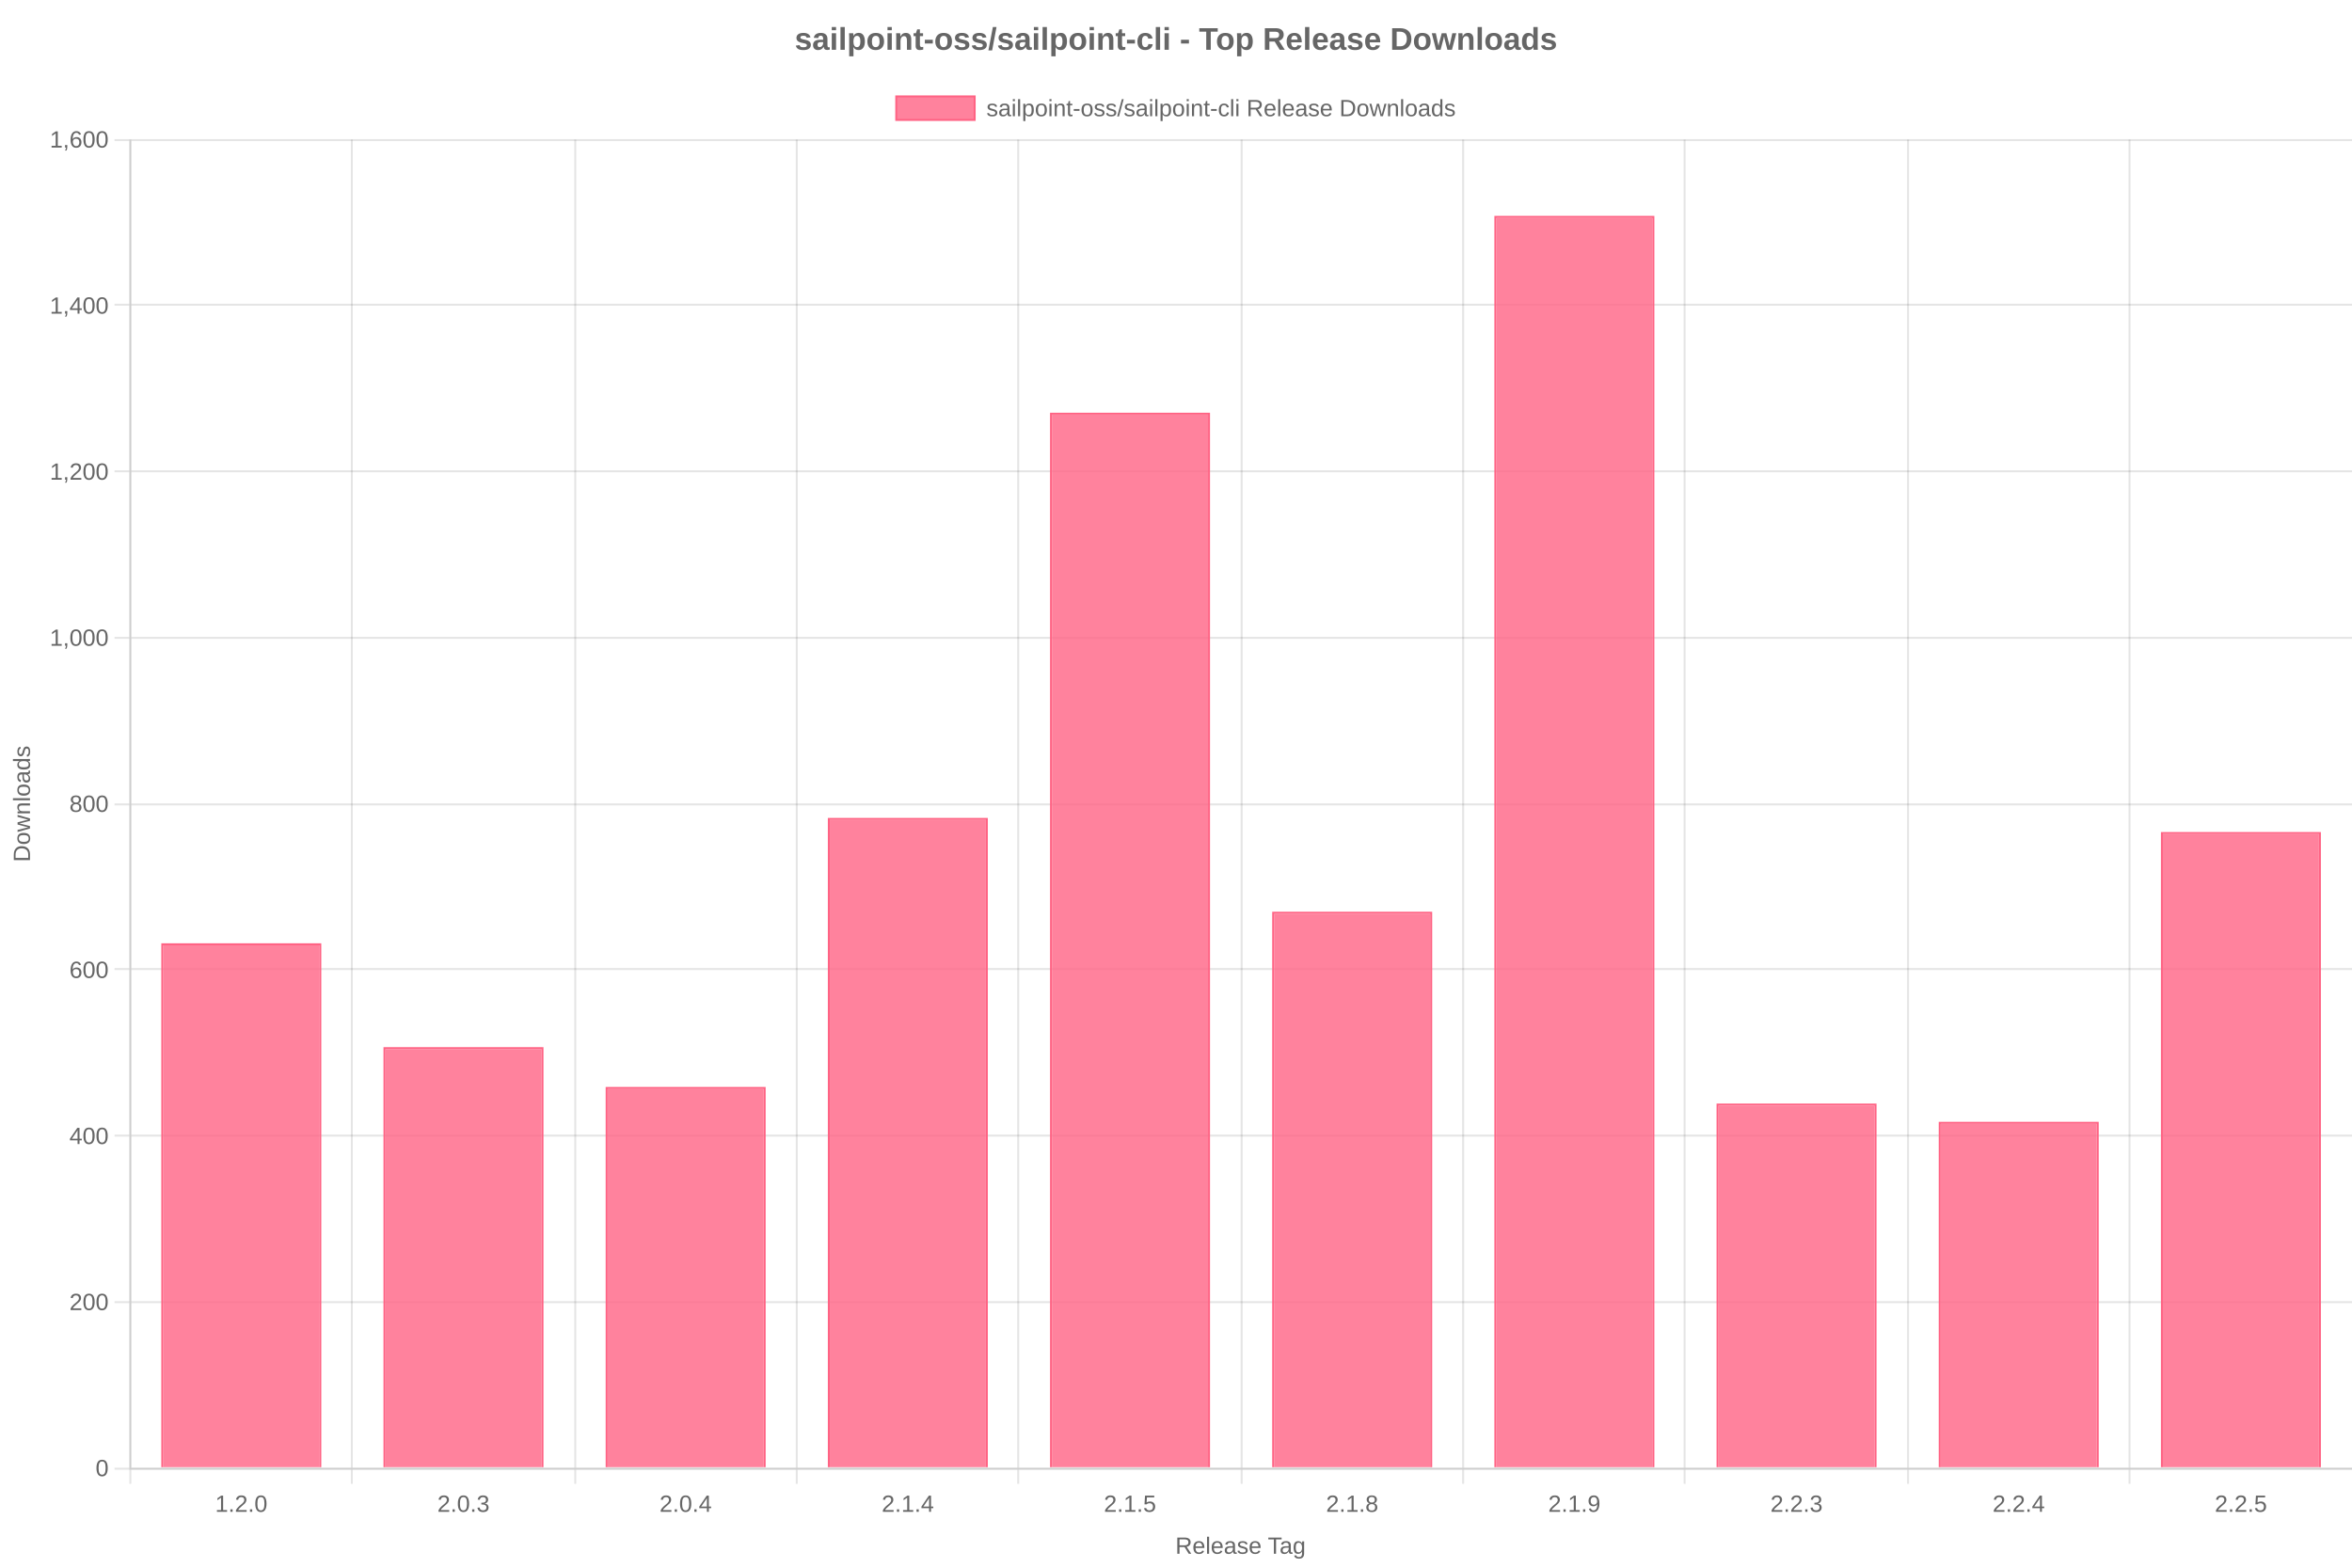 <?xml version="1.0" encoding="utf-8" ?>
<svg xmlns="http://www.w3.org/2000/svg" xmlns:xlink="http://www.w3.org/1999/xlink" width="1200" height="800">
	<rect fill="white" width="1200" height="800"/>
	<path fill="none" stroke="black" stroke-width="1" stroke-miterlimit="10" stroke-opacity="0.102" d="M66.5 71.2L66.5 749"/>
	<path fill="none" stroke="black" stroke-width="1" stroke-miterlimit="10" stroke-opacity="0.102" d="M66.5 750L66.5 757.2"/>
	<path fill="none" stroke="black" stroke-width="1" stroke-miterlimit="10" stroke-opacity="0.102" d="M179.5 71.2L179.5 749"/>
	<path fill="none" stroke="black" stroke-width="1" stroke-miterlimit="10" stroke-opacity="0.102" d="M179.5 750L179.5 757.2"/>
	<path fill="none" stroke="black" stroke-width="1" stroke-miterlimit="10" stroke-opacity="0.102" d="M293.5 71.2L293.5 749"/>
	<path fill="none" stroke="black" stroke-width="1" stroke-miterlimit="10" stroke-opacity="0.102" d="M293.5 750L293.5 757.2"/>
	<path fill="none" stroke="black" stroke-width="1" stroke-miterlimit="10" stroke-opacity="0.102" d="M406.5 71.2L406.5 749"/>
	<path fill="none" stroke="black" stroke-width="1" stroke-miterlimit="10" stroke-opacity="0.102" d="M406.5 750L406.5 757.2"/>
	<path fill="none" stroke="black" stroke-width="1" stroke-miterlimit="10" stroke-opacity="0.102" d="M519.5 71.2L519.5 749"/>
	<path fill="none" stroke="black" stroke-width="1" stroke-miterlimit="10" stroke-opacity="0.102" d="M519.5 750L519.5 757.2"/>
	<path fill="none" stroke="black" stroke-width="1" stroke-miterlimit="10" stroke-opacity="0.102" d="M633.5 71.2L633.5 749"/>
	<path fill="none" stroke="black" stroke-width="1" stroke-miterlimit="10" stroke-opacity="0.102" d="M633.5 750L633.5 757.2"/>
	<path fill="none" stroke="black" stroke-width="1" stroke-miterlimit="10" stroke-opacity="0.102" d="M746.5 71.2L746.5 749"/>
	<path fill="none" stroke="black" stroke-width="1" stroke-miterlimit="10" stroke-opacity="0.102" d="M746.5 750L746.5 757.2"/>
	<path fill="none" stroke="black" stroke-width="1" stroke-miterlimit="10" stroke-opacity="0.102" d="M859.5 71.2L859.5 749"/>
	<path fill="none" stroke="black" stroke-width="1" stroke-miterlimit="10" stroke-opacity="0.102" d="M859.5 750L859.5 757.2"/>
	<path fill="none" stroke="black" stroke-width="1" stroke-miterlimit="10" stroke-opacity="0.102" d="M973.5 71.2L973.5 749"/>
	<path fill="none" stroke="black" stroke-width="1" stroke-miterlimit="10" stroke-opacity="0.102" d="M973.5 750L973.5 757.2"/>
	<path fill="none" stroke="black" stroke-width="1" stroke-miterlimit="10" stroke-opacity="0.102" d="M1086.5 71.2L1086.5 749"/>
	<path fill="none" stroke="black" stroke-width="1" stroke-miterlimit="10" stroke-opacity="0.102" d="M1086.5 750L1086.5 757.2"/>
	<path fill="none" stroke="black" stroke-width="1" stroke-miterlimit="10" stroke-opacity="0.102" d="M1200.5 71.2L1200.5 749"/>
	<path fill="none" stroke="black" stroke-width="1" stroke-miterlimit="10" stroke-opacity="0.102" d="M1200.5 750L1200.5 757.2"/>
	<path fill="#666" transform="translate(633.215 788.8)" d="M-26.711 4.101L-28.855 0.673L-31.428 0.673L-31.428 4.101L-32.547 4.101L-32.547 -4.155L-28.662 -4.155Q-27.267 -4.155 -26.509 -3.531Q-25.75 -2.907 -25.75 -1.794Q-25.75 -0.874 -26.286 -0.247Q-26.822 0.38 -27.765 0.544L-25.422 4.101L-26.711 4.101ZM-26.875 -1.782Q-26.875 -2.503 -27.364 -2.881Q-27.853 -3.259 -28.773 -3.259L-31.428 -3.259L-31.428 -0.212L-28.726 -0.212Q-27.842 -0.212 -27.358 -0.625Q-26.875 -1.038 -26.875 -1.782ZM-23.248 1.153Q-23.248 2.243 -22.797 2.835Q-22.346 3.427 -21.478 3.427Q-20.793 3.427 -20.38 3.151Q-19.967 2.876 -19.82 2.454L-18.894 2.718Q-19.463 4.218 -21.478 4.218Q-22.885 4.218 -23.62 3.38Q-24.355 2.542 -24.355 0.89Q-24.355 -0.681 -23.62 -1.519Q-22.885 -2.356 -21.519 -2.356Q-18.724 -2.356 -18.724 1.013L-18.724 1.153L-23.248 1.153ZM-19.814 0.345Q-19.902 -0.657 -20.324 -1.117Q-20.746 -1.577 -21.537 -1.577Q-22.305 -1.577 -22.753 -1.064Q-23.201 -0.552 -23.236 0.345L-19.814 0.345ZM-17.383 4.101L-17.383 -4.595L-16.328 -4.595L-16.328 4.101L-17.383 4.101ZM-13.908 1.153Q-13.908 2.243 -13.457 2.835Q-13.006 3.427 -12.138 3.427Q-11.453 3.427 -11.04 3.151Q-10.627 2.876 -10.48 2.454L-9.555 2.718Q-10.123 4.218 -12.138 4.218Q-13.545 4.218 -14.28 3.38Q-15.015 2.542 -15.015 0.89Q-15.015 -0.681 -14.28 -1.519Q-13.545 -2.356 -12.18 -2.356Q-9.385 -2.356 -9.385 1.013L-9.385 1.153L-13.908 1.153ZM-10.474 0.345Q-10.562 -0.657 -10.984 -1.117Q-11.406 -1.577 -12.197 -1.577Q-12.965 -1.577 -13.413 -1.064Q-13.861 -0.552 -13.896 0.345L-10.474 0.345ZM-6.426 4.218Q-7.381 4.218 -7.861 3.714Q-8.342 3.21 -8.342 2.331Q-8.342 1.347 -7.694 0.819Q-7.047 0.292 -5.605 0.257L-4.181 0.233L-4.181 -0.112Q-4.181 -0.886 -4.51 -1.22Q-4.838 -1.554 -5.541 -1.554Q-6.25 -1.554 -6.572 -1.313Q-6.894 -1.073 -6.959 -0.546L-8.06 -0.646Q-7.791 -2.356 -5.517 -2.356Q-4.322 -2.356 -3.719 -1.809Q-3.115 -1.261 -3.115 -0.224L-3.115 2.507Q-3.115 2.976 -2.992 3.213Q-2.869 3.45 -2.523 3.45Q-2.371 3.45 -2.178 3.409L-2.178 4.065Q-2.576 4.159 -2.992 4.159Q-3.578 4.159 -3.845 3.852Q-4.111 3.544 -4.146 2.888L-4.181 2.888Q-4.586 3.614 -5.122 3.916Q-5.658 4.218 -6.426 4.218ZM-6.185 3.427Q-5.605 3.427 -5.154 3.163Q-4.703 2.899 -4.442 2.439Q-4.181 1.979 -4.181 1.493L-4.181 0.972L-5.336 0.995Q-6.08 1.007 -6.464 1.147Q-6.847 1.288 -7.053 1.581Q-7.258 1.874 -7.258 2.349Q-7.258 2.864 -6.979 3.146Q-6.701 3.427 -6.185 3.427ZM3.389 2.349Q3.389 3.245 2.712 3.731Q2.035 4.218 0.817 4.218Q-0.367 4.218 -1.009 3.828Q-1.65 3.438 -1.844 2.612L-0.912 2.431Q-0.777 2.94 -0.355 3.178Q0.067 3.415 0.817 3.415Q1.619 3.415 1.991 3.169Q2.363 2.923 2.363 2.431Q2.363 2.056 2.106 1.821Q1.848 1.587 1.274 1.435L0.518 1.235Q-0.39 1.001 -0.774 0.775Q-1.158 0.55 -1.375 0.228Q-1.592 -0.095 -1.592 -0.563Q-1.592 -1.431 -0.973 -1.885Q-0.355 -2.339 0.828 -2.339Q1.877 -2.339 2.495 -1.97Q3.113 -1.601 3.278 -0.786L2.328 -0.669Q2.24 -1.091 1.857 -1.316Q1.473 -1.542 0.828 -1.542Q0.113 -1.542 -0.226 -1.325Q-0.566 -1.108 -0.566 -0.669Q-0.566 -0.399 -0.426 -0.224Q-0.285 -0.048 -0.01 0.075Q0.266 0.198 1.151 0.415Q1.988 0.626 2.358 0.805Q2.727 0.983 2.941 1.2Q3.154 1.417 3.272 1.701Q3.389 1.985 3.389 2.349ZM5.44 1.153Q5.44 2.243 5.891 2.835Q6.342 3.427 7.209 3.427Q7.895 3.427 8.308 3.151Q8.721 2.876 8.867 2.454L9.793 2.718Q9.225 4.218 7.209 4.218Q5.803 4.218 5.068 3.38Q4.332 2.542 4.332 0.89Q4.332 -0.681 5.068 -1.519Q5.803 -2.356 7.168 -2.356Q9.963 -2.356 9.963 1.013L9.963 1.153L5.44 1.153ZM8.873 0.345Q8.785 -0.657 8.363 -1.117Q7.942 -1.577 7.151 -1.577Q6.383 -1.577 5.935 -1.064Q5.487 -0.552 5.451 0.345L8.873 0.345ZM17.832 -3.241L17.832 4.101L16.719 4.101L16.719 -3.241L13.883 -3.241L13.883 -4.155L20.668 -4.155L20.668 -3.241L17.832 -3.241ZM22.039 4.218Q21.084 4.218 20.604 3.714Q20.123 3.21 20.123 2.331Q20.123 1.347 20.771 0.819Q21.418 0.292 22.86 0.257L24.283 0.233L24.283 -0.112Q24.283 -0.886 23.955 -1.22Q23.627 -1.554 22.924 -1.554Q22.215 -1.554 21.893 -1.313Q21.57 -1.073 21.506 -0.546L20.404 -0.646Q20.674 -2.356 22.947 -2.356Q24.143 -2.356 24.746 -1.809Q25.35 -1.261 25.35 -0.224L25.35 2.507Q25.35 2.976 25.473 3.213Q25.596 3.45 25.942 3.45Q26.094 3.45 26.287 3.409L26.287 4.065Q25.889 4.159 25.473 4.159Q24.887 4.159 24.62 3.852Q24.354 3.544 24.319 2.888L24.283 2.888Q23.879 3.614 23.343 3.916Q22.807 4.218 22.039 4.218ZM22.279 3.427Q22.86 3.427 23.311 3.163Q23.762 2.899 24.023 2.439Q24.283 1.979 24.283 1.493L24.283 0.972L23.129 0.995Q22.385 1.007 22.001 1.147Q21.617 1.288 21.412 1.581Q21.207 1.874 21.207 2.349Q21.207 2.864 21.486 3.146Q21.764 3.427 22.279 3.427ZM29.498 6.591Q28.461 6.591 27.846 6.184Q27.231 5.776 27.055 5.026L28.115 4.874Q28.221 5.313 28.581 5.551Q28.942 5.788 29.528 5.788Q31.104 5.788 31.104 3.942L31.104 2.923L31.092 2.923Q30.793 3.532 30.272 3.84Q29.75 4.147 29.053 4.147Q27.887 4.147 27.339 3.374Q26.791 2.601 26.791 0.942Q26.791 -0.739 27.38 -1.539Q27.969 -2.339 29.17 -2.339Q29.844 -2.339 30.339 -2.031Q30.834 -1.724 31.104 -1.155L31.115 -1.155Q31.115 -1.331 31.139 -1.765Q31.162 -2.198 31.186 -2.239L32.188 -2.239Q32.153 -1.923 32.153 -0.927L32.153 3.919Q32.153 6.591 29.498 6.591ZM31.104 0.931Q31.104 0.157 30.893 -0.402Q30.682 -0.962 30.298 -1.258Q29.914 -1.554 29.428 -1.554Q28.619 -1.554 28.25 -0.968Q27.881 -0.382 27.881 0.931Q27.881 2.231 28.227 2.8Q28.572 3.368 29.41 3.368Q29.908 3.368 30.295 3.075Q30.682 2.782 30.893 2.234Q31.104 1.687 31.104 0.931Z"/>
	<path fill="none" stroke="black" stroke-width="1" stroke-miterlimit="10" stroke-opacity="0.102" d="M67 749.5L1200 749.5"/>
	<path fill="none" stroke="black" stroke-width="1" stroke-miterlimit="10" stroke-opacity="0.102" d="M58.43 749.5L66 749.5"/>
	<path fill="none" stroke="black" stroke-width="1" stroke-miterlimit="10" stroke-opacity="0.102" d="M67 664.5L1200 664.5"/>
	<path fill="none" stroke="black" stroke-width="1" stroke-miterlimit="10" stroke-opacity="0.102" d="M58.43 664.5L66 664.5"/>
	<path fill="none" stroke="black" stroke-width="1" stroke-miterlimit="10" stroke-opacity="0.102" d="M67 579.5L1200 579.5"/>
	<path fill="none" stroke="black" stroke-width="1" stroke-miterlimit="10" stroke-opacity="0.102" d="M58.43 579.5L66 579.5"/>
	<path fill="none" stroke="black" stroke-width="1" stroke-miterlimit="10" stroke-opacity="0.102" d="M67 494.5L1200 494.5"/>
	<path fill="none" stroke="black" stroke-width="1" stroke-miterlimit="10" stroke-opacity="0.102" d="M58.43 494.5L66 494.5"/>
	<path fill="none" stroke="black" stroke-width="1" stroke-miterlimit="10" stroke-opacity="0.102" d="M67 410.5L1200 410.5"/>
	<path fill="none" stroke="black" stroke-width="1" stroke-miterlimit="10" stroke-opacity="0.102" d="M58.43 410.5L66 410.5"/>
	<path fill="none" stroke="black" stroke-width="1" stroke-miterlimit="10" stroke-opacity="0.102" d="M67 325.5L1200 325.5"/>
	<path fill="none" stroke="black" stroke-width="1" stroke-miterlimit="10" stroke-opacity="0.102" d="M58.43 325.5L66 325.5"/>
	<path fill="none" stroke="black" stroke-width="1" stroke-miterlimit="10" stroke-opacity="0.102" d="M67 240.5L1200 240.5"/>
	<path fill="none" stroke="black" stroke-width="1" stroke-miterlimit="10" stroke-opacity="0.102" d="M58.43 240.5L66 240.5"/>
	<path fill="none" stroke="black" stroke-width="1" stroke-miterlimit="10" stroke-opacity="0.102" d="M67 155.5L1200 155.5"/>
	<path fill="none" stroke="black" stroke-width="1" stroke-miterlimit="10" stroke-opacity="0.102" d="M58.43 155.5L66 155.5"/>
	<path fill="none" stroke="black" stroke-width="1" stroke-miterlimit="10" stroke-opacity="0.102" d="M67 71.5L1200 71.5"/>
	<path fill="none" stroke="black" stroke-width="1" stroke-miterlimit="10" stroke-opacity="0.102" d="M58.43 71.5L66 71.5"/>
	<path fill="#666" transform="matrix(0 -1 1 0 11.2 410.2)" d="M-21.592 -0.112Q-21.592 1.165 -22.09 2.123Q-22.588 3.081 -23.502 3.591Q-24.416 4.101 -25.611 4.101L-28.699 4.101L-28.699 -4.155L-25.969 -4.155Q-23.871 -4.155 -22.731 -3.104Q-21.592 -2.052 -21.592 -0.112ZM-22.717 -0.112Q-22.717 -1.647 -23.558 -2.453Q-24.398 -3.259 -25.992 -3.259L-27.58 -3.259L-27.58 3.204L-25.74 3.204Q-24.832 3.204 -24.144 2.806Q-23.455 2.407 -23.086 1.657Q-22.717 0.907 -22.717 -0.112ZM-14.848 0.925Q-14.848 2.589 -15.58 3.403Q-16.312 4.218 -17.707 4.218Q-19.096 4.218 -19.805 3.371Q-20.514 2.524 -20.514 0.925Q-20.514 -2.356 -17.672 -2.356Q-16.219 -2.356 -15.533 -1.557Q-14.848 -0.757 -14.848 0.925ZM-15.955 0.925Q-15.955 -0.388 -16.345 -0.982Q-16.734 -1.577 -17.654 -1.577Q-18.58 -1.577 -18.993 -0.971Q-19.406 -0.364 -19.406 0.925Q-19.406 2.179 -18.999 2.809Q-18.592 3.438 -17.719 3.438Q-16.77 3.438 -16.362 2.829Q-15.955 2.22 -15.955 0.925ZM-7.465 4.101L-8.689 4.101L-9.797 -0.382L-10.008 -1.372Q-10.061 -1.108 -10.172 -0.613Q-10.283 -0.118 -11.367 4.101L-12.586 4.101L-14.361 -2.239L-13.318 -2.239L-12.246 2.067Q-12.205 2.208 -11.994 3.228L-11.895 2.794L-10.57 -2.239L-9.439 -2.239L-8.332 2.114L-8.062 3.228L-7.881 2.413L-6.68 -2.239L-5.648 -2.239L-7.465 4.101ZM-0.844 4.101L-0.844 0.081Q-0.844 -0.546 -0.967 -0.892Q-1.09 -1.237 -1.359 -1.39Q-1.629 -1.542 -2.15 -1.542Q-2.912 -1.542 -3.352 -1.021Q-3.791 -0.499 -3.791 0.427L-3.791 4.101L-4.846 4.101L-4.846 -0.886Q-4.846 -1.993 -4.881 -2.239L-3.885 -2.239Q-3.879 -2.21 -3.873 -2.081Q-3.867 -1.952 -3.858 -1.785Q-3.85 -1.618 -3.838 -1.155L-3.82 -1.155Q-3.457 -1.812 -2.979 -2.084Q-2.502 -2.356 -1.793 -2.356Q-0.75 -2.356 -0.267 -1.838Q0.217 -1.319 0.217 -0.124L0.217 4.101L-0.844 4.101ZM1.805 4.101L1.805 -4.595L2.859 -4.595L2.859 4.101L1.805 4.101ZM9.832 0.925Q9.832 2.589 9.1 3.403Q8.367 4.218 6.973 4.218Q5.584 4.218 4.875 3.371Q4.166 2.524 4.166 0.925Q4.166 -2.356 7.008 -2.356Q8.461 -2.356 9.146 -1.557Q9.832 -0.757 9.832 0.925ZM8.725 0.925Q8.725 -0.388 8.335 -0.982Q7.945 -1.577 7.025 -1.577Q6.1 -1.577 5.687 -0.971Q5.273 -0.364 5.273 0.925Q5.273 2.179 5.681 2.809Q6.088 3.438 6.961 3.438Q7.91 3.438 8.317 2.829Q8.725 2.22 8.725 0.925ZM12.762 4.218Q11.807 4.218 11.326 3.714Q10.846 3.21 10.846 2.331Q10.846 1.347 11.493 0.819Q12.141 0.292 13.582 0.257L15.006 0.233L15.006 -0.112Q15.006 -0.886 14.678 -1.22Q14.35 -1.554 13.646 -1.554Q12.938 -1.554 12.615 -1.313Q12.293 -1.073 12.229 -0.546L11.127 -0.646Q11.396 -2.356 13.67 -2.356Q14.865 -2.356 15.469 -1.809Q16.072 -1.261 16.072 -0.224L16.072 2.507Q16.072 2.976 16.195 3.213Q16.318 3.45 16.664 3.45Q16.816 3.45 17.01 3.409L17.01 4.065Q16.611 4.159 16.195 4.159Q15.609 4.159 15.343 3.852Q15.076 3.544 15.041 2.888L15.006 2.888Q14.602 3.614 14.065 3.916Q13.529 4.218 12.762 4.218ZM13.002 3.427Q13.582 3.427 14.033 3.163Q14.484 2.899 14.745 2.439Q15.006 1.979 15.006 1.493L15.006 0.972L13.852 0.995Q13.107 1.007 12.724 1.147Q12.34 1.288 12.135 1.581Q11.93 1.874 11.93 2.349Q11.93 2.864 12.208 3.146Q12.486 3.427 13.002 3.427ZM21.82 3.081Q21.527 3.69 21.044 3.954Q20.561 4.218 19.846 4.218Q18.645 4.218 18.079 3.409Q17.514 2.601 17.514 0.96Q17.514 -2.356 19.846 -2.356Q20.566 -2.356 21.047 -2.093Q21.527 -1.829 21.82 -1.255L21.832 -1.255L21.82 -1.964L21.82 -4.595L22.875 -4.595L22.875 2.794Q22.875 3.784 22.91 4.101L21.902 4.101Q21.885 4.007 21.864 3.667Q21.844 3.327 21.844 3.081L21.82 3.081ZM18.621 0.925Q18.621 2.255 18.973 2.829Q19.324 3.403 20.115 3.403Q21.012 3.403 21.416 2.782Q21.82 2.161 21.82 0.854Q21.82 -0.405 21.416 -0.991Q21.012 -1.577 20.127 -1.577Q19.33 -1.577 18.976 -0.988Q18.621 -0.399 18.621 0.925ZM29.25 2.349Q29.25 3.245 28.573 3.731Q27.896 4.218 26.678 4.218Q25.494 4.218 24.853 3.828Q24.211 3.438 24.018 2.612L24.949 2.431Q25.084 2.94 25.506 3.178Q25.928 3.415 26.678 3.415Q27.48 3.415 27.853 3.169Q28.225 2.923 28.225 2.431Q28.225 2.056 27.967 1.821Q27.709 1.587 27.135 1.435L26.379 1.235Q25.471 1.001 25.087 0.775Q24.703 0.55 24.486 0.228Q24.27 -0.095 24.27 -0.563Q24.27 -1.431 24.888 -1.885Q25.506 -2.339 26.689 -2.339Q27.738 -2.339 28.356 -1.97Q28.975 -1.601 29.139 -0.786L28.189 -0.669Q28.102 -1.091 27.718 -1.316Q27.334 -1.542 26.689 -1.542Q25.975 -1.542 25.635 -1.325Q25.295 -1.108 25.295 -0.669Q25.295 -0.399 25.436 -0.224Q25.576 -0.048 25.852 0.075Q26.127 0.198 27.012 0.415Q27.85 0.626 28.219 0.805Q28.588 0.983 28.802 1.2Q29.016 1.417 29.133 1.701Q29.25 1.985 29.25 2.349Z"/>
	<clipPath id="cl_106">
		<rect y="39.2" width="1200" height="32"/>
	</clipPath>
	<g clip-path="url(#cl_106)">
		<path fill="#FF6384" fill-opacity="0.8" d="M457.275 49.2L497.275 49.2L497.275 61.2L457.275 61.2L457.275 49.2Z"/>
		<path fill="none" stroke="#FF6384" stroke-width="1" stroke-miterlimit="10" d="M457.275 49.2L497.275 49.2L497.275 61.2L457.275 61.2L457.275 49.2Z"/>
	</g>
	<clipPath id="cl_107">
		<rect y="39.2" width="1200" height="32"/>
	</clipPath>
	<g clip-path="url(#cl_107)">
		<path fill="#666" d="M508.841 57.549Q508.841 58.445 508.165 58.931Q507.488 59.418 506.269 59.418Q505.086 59.418 504.444 59.028Q503.802 58.638 503.609 57.812L504.541 57.631Q504.675 58.14 505.097 58.378Q505.519 58.615 506.269 58.615Q507.072 58.615 507.444 58.369Q507.816 58.123 507.816 57.631Q507.816 57.256 507.558 57.021Q507.3 56.787 506.726 56.635L505.97 56.435Q505.062 56.201 504.678 55.975Q504.295 55.75 504.078 55.428Q503.861 55.105 503.861 54.637Q503.861 53.769 504.479 53.315Q505.097 52.861 506.281 52.861Q507.33 52.861 507.948 53.23Q508.566 53.599 508.73 54.414L507.781 54.531Q507.693 54.109 507.309 53.884Q506.925 53.658 506.281 53.658Q505.566 53.658 505.226 53.875Q504.886 54.092 504.886 54.531Q504.886 54.801 505.027 54.976Q505.168 55.152 505.443 55.275Q505.718 55.398 506.603 55.615Q507.441 55.826 507.81 56.005Q508.179 56.183 508.393 56.4Q508.607 56.617 508.724 56.901Q508.841 57.185 508.841 57.549ZM511.701 59.418Q510.746 59.418 510.265 58.914Q509.785 58.41 509.785 57.531Q509.785 56.547 510.432 56.019Q511.08 55.492 512.521 55.457L513.945 55.433L513.945 55.088Q513.945 54.314 513.617 53.98Q513.289 53.646 512.586 53.646Q511.877 53.646 511.554 53.887Q511.232 54.127 511.168 54.654L510.066 54.554Q510.336 52.844 512.609 52.844Q513.804 52.844 514.408 53.391Q515.011 53.939 515.011 54.976L515.011 57.707Q515.011 58.176 515.134 58.413Q515.257 58.65 515.603 58.65Q515.755 58.65 515.949 58.609L515.949 59.265Q515.55 59.359 515.134 59.359Q514.548 59.359 514.282 59.052Q514.015 58.744 513.98 58.088L513.945 58.088Q513.541 58.814 513.005 59.116Q512.468 59.418 511.701 59.418ZM511.941 58.627Q512.521 58.627 512.972 58.363Q513.423 58.099 513.684 57.639Q513.945 57.179 513.945 56.693L513.945 56.172L512.791 56.195Q512.047 56.207 511.663 56.347Q511.279 56.488 511.074 56.781Q510.869 57.074 510.869 57.549Q510.869 58.064 511.147 58.346Q511.425 58.627 511.941 58.627ZM516.752 51.613L516.752 50.605L517.806 50.605L517.806 51.613L516.752 51.613ZM516.752 59.301L516.752 52.961L517.806 52.961L517.806 59.301L516.752 59.301ZM519.423 59.301L519.423 50.605L520.478 50.605L520.478 59.301L519.423 59.301ZM527.451 56.101Q527.451 59.418 525.119 59.418Q523.654 59.418 523.15 58.316L523.121 58.316Q523.144 58.363 523.144 59.312L523.144 61.791L522.089 61.791L522.089 54.256Q522.089 53.277 522.054 52.961L523.074 52.961Q523.08 52.984 523.091 53.128Q523.103 53.271 523.118 53.57Q523.132 53.869 523.132 53.98L523.156 53.98Q523.437 53.394 523.9 53.122Q524.363 52.849 525.119 52.849Q526.291 52.849 526.871 53.635Q527.451 54.42 527.451 56.101ZM526.343 56.125Q526.343 54.801 525.986 54.232Q525.629 53.664 524.849 53.664Q524.222 53.664 523.868 53.928Q523.513 54.191 523.329 54.751Q523.144 55.31 523.144 56.207Q523.144 57.455 523.543 58.047Q523.941 58.638 524.838 58.638Q525.623 58.638 525.983 58.061Q526.343 57.484 526.343 56.125ZM534.125 56.125Q534.125 57.789 533.392 58.603Q532.66 59.418 531.265 59.418Q529.877 59.418 529.168 58.571Q528.459 57.724 528.459 56.125Q528.459 52.844 531.3 52.844Q532.754 52.844 533.439 53.643Q534.125 54.443 534.125 56.125ZM533.017 56.125Q533.017 54.812 532.628 54.218Q532.238 53.623 531.318 53.623Q530.392 53.623 529.979 54.229Q529.566 54.836 529.566 56.125Q529.566 57.379 529.973 58.009Q530.38 58.638 531.254 58.638Q532.203 58.638 532.61 58.029Q533.017 57.42 533.017 56.125ZM535.431 51.613L535.431 50.605L536.486 50.605L536.486 51.613L535.431 51.613ZM535.431 59.301L535.431 52.961L536.486 52.961L536.486 59.301L535.431 59.301ZM542.129 59.301L542.129 55.281Q542.129 54.654 542.005 54.308Q541.882 53.963 541.613 53.81Q541.343 53.658 540.822 53.658Q540.06 53.658 539.621 54.179Q539.181 54.701 539.181 55.627L539.181 59.301L538.127 59.301L538.127 54.314Q538.127 53.207 538.091 52.961L539.088 52.961Q539.093 52.99 539.099 53.119Q539.105 53.248 539.114 53.415Q539.123 53.582 539.134 54.045L539.152 54.045Q539.515 53.388 539.993 53.116Q540.47 52.844 541.179 52.844Q542.222 52.844 542.706 53.362Q543.189 53.881 543.189 55.076L543.189 59.301L542.129 59.301ZM547.214 59.254Q546.693 59.394 546.148 59.394Q544.882 59.394 544.882 57.959L544.882 53.728L544.15 53.728L544.15 52.961L544.923 52.961L545.234 51.543L545.937 51.543L545.937 52.961L547.109 52.961L547.109 53.728L545.937 53.728L545.937 57.73Q545.937 58.187 546.087 58.372Q546.236 58.556 546.605 58.556Q546.816 58.556 547.214 58.474L547.214 59.254ZM547.836 56.582L547.836 55.644L550.765 55.644L550.765 56.582L547.836 56.582ZM557.468 56.125Q557.468 57.789 556.736 58.603Q556.004 59.418 554.609 59.418Q553.22 59.418 552.511 58.571Q551.802 57.724 551.802 56.125Q551.802 52.844 554.644 52.844Q556.097 52.844 556.783 53.643Q557.468 54.443 557.468 56.125ZM556.361 56.125Q556.361 54.812 555.971 54.218Q555.582 53.623 554.662 53.623Q553.736 53.623 553.323 54.229Q552.91 54.836 552.91 56.125Q552.91 57.379 553.317 58.009Q553.724 58.638 554.597 58.638Q555.547 58.638 555.954 58.029Q556.361 57.42 556.361 56.125ZM563.539 57.549Q563.539 58.445 562.862 58.931Q562.185 59.418 560.966 59.418Q559.783 59.418 559.141 59.028Q558.5 58.638 558.306 57.812L559.238 57.631Q559.373 58.14 559.795 58.378Q560.216 58.615 560.966 58.615Q561.769 58.615 562.141 58.369Q562.513 58.123 562.513 57.631Q562.513 57.256 562.255 57.021Q561.998 56.787 561.423 56.635L560.668 56.435Q559.759 56.201 559.376 55.975Q558.992 55.75 558.775 55.428Q558.558 55.105 558.558 54.637Q558.558 53.769 559.176 53.315Q559.795 52.861 560.978 52.861Q562.027 52.861 562.645 53.23Q563.263 53.599 563.427 54.414L562.478 54.531Q562.39 54.109 562.006 53.884Q561.623 53.658 560.978 53.658Q560.263 53.658 559.923 53.875Q559.584 54.092 559.584 54.531Q559.584 54.801 559.724 54.976Q559.865 55.152 560.14 55.275Q560.416 55.398 561.3 55.615Q562.138 55.826 562.507 56.005Q562.877 56.183 563.09 56.4Q563.304 56.617 563.422 56.901Q563.539 57.185 563.539 57.549ZM569.539 57.549Q569.539 58.445 568.862 58.931Q568.185 59.418 566.966 59.418Q565.783 59.418 565.141 59.028Q564.5 58.638 564.306 57.812L565.238 57.631Q565.373 58.14 565.795 58.378Q566.216 58.615 566.966 58.615Q567.769 58.615 568.141 58.369Q568.513 58.123 568.513 57.631Q568.513 57.256 568.255 57.021Q567.998 56.787 567.423 56.635L566.668 56.435Q565.759 56.201 565.376 55.975Q564.992 55.75 564.775 55.428Q564.558 55.105 564.558 54.637Q564.558 53.769 565.176 53.315Q565.795 52.861 566.978 52.861Q568.027 52.861 568.645 53.23Q569.263 53.599 569.427 54.414L568.478 54.531Q568.39 54.109 568.006 53.884Q567.623 53.658 566.978 53.658Q566.263 53.658 565.923 53.875Q565.584 54.092 565.584 54.531Q565.584 54.801 565.724 54.976Q565.865 55.152 566.14 55.275Q566.416 55.398 567.3 55.615Q568.138 55.826 568.507 56.005Q568.877 56.183 569.09 56.4Q569.304 56.617 569.422 56.901Q569.539 57.185 569.539 57.549ZM569.972 59.418L572.38 50.605L573.306 50.605L570.922 59.418L569.972 59.418ZM578.873 57.549Q578.873 58.445 578.196 58.931Q577.519 59.418 576.3 59.418Q575.117 59.418 574.475 59.028Q573.834 58.638 573.64 57.812L574.572 57.631Q574.707 58.14 575.129 58.378Q575.55 58.615 576.3 58.615Q577.103 58.615 577.475 58.369Q577.847 58.123 577.847 57.631Q577.847 57.256 577.589 57.021Q577.332 56.787 576.757 56.635L576.002 56.435Q575.093 56.201 574.71 55.975Q574.326 55.75 574.109 55.428Q573.892 55.105 573.892 54.637Q573.892 53.769 574.51 53.315Q575.129 52.861 576.312 52.861Q577.361 52.861 577.979 53.23Q578.597 53.599 578.761 54.414L577.812 54.531Q577.724 54.109 577.34 53.884Q576.957 53.658 576.312 53.658Q575.597 53.658 575.257 53.875Q574.918 54.092 574.918 54.531Q574.918 54.801 575.058 54.976Q575.199 55.152 575.474 55.275Q575.75 55.398 576.634 55.615Q577.472 55.826 577.841 56.005Q578.211 56.183 578.424 56.4Q578.638 56.617 578.755 56.901Q578.873 57.185 578.873 57.549ZM581.732 59.418Q580.777 59.418 580.297 58.914Q579.816 58.41 579.816 57.531Q579.816 56.547 580.463 56.019Q581.111 55.492 582.552 55.457L583.976 55.433L583.976 55.088Q583.976 54.314 583.648 53.98Q583.32 53.646 582.617 53.646Q581.908 53.646 581.586 53.887Q581.263 54.127 581.199 54.654L580.097 54.554Q580.367 52.844 582.64 52.844Q583.836 52.844 584.439 53.391Q585.043 53.939 585.043 54.976L585.043 57.707Q585.043 58.176 585.166 58.413Q585.289 58.65 585.634 58.65Q585.787 58.65 585.98 58.609L585.98 59.265Q585.582 59.359 585.166 59.359Q584.58 59.359 584.313 59.052Q584.047 58.744 584.011 58.088L583.976 58.088Q583.572 58.814 583.036 59.116Q582.5 59.418 581.732 59.418ZM581.972 58.627Q582.552 58.627 583.004 58.363Q583.455 58.099 583.715 57.639Q583.976 57.179 583.976 56.693L583.976 56.172L582.822 56.195Q582.078 56.207 581.694 56.347Q581.31 56.488 581.105 56.781Q580.9 57.074 580.9 57.549Q580.9 58.064 581.178 58.346Q581.457 58.627 581.972 58.627ZM586.783 51.613L586.783 50.605L587.838 50.605L587.838 51.613L586.783 51.613ZM586.783 59.301L586.783 52.961L587.838 52.961L587.838 59.301L586.783 59.301ZM589.455 59.301L589.455 50.605L590.509 50.605L590.509 59.301L589.455 59.301ZM597.482 56.101Q597.482 59.418 595.15 59.418Q593.685 59.418 593.181 58.316L593.152 58.316Q593.175 58.363 593.175 59.312L593.175 61.791L592.121 61.791L592.121 54.256Q592.121 53.277 592.086 52.961L593.105 52.961Q593.111 52.984 593.123 53.128Q593.134 53.271 593.149 53.57Q593.164 53.869 593.164 53.98L593.187 53.98Q593.468 53.394 593.931 53.122Q594.394 52.849 595.15 52.849Q596.322 52.849 596.902 53.635Q597.482 54.42 597.482 56.101ZM596.375 56.125Q596.375 54.801 596.017 54.232Q595.66 53.664 594.88 53.664Q594.254 53.664 593.899 53.928Q593.545 54.191 593.36 54.751Q593.175 55.31 593.175 56.207Q593.175 57.455 593.574 58.047Q593.972 58.638 594.869 58.638Q595.654 58.638 596.014 58.061Q596.375 57.484 596.375 56.125ZM604.156 56.125Q604.156 57.789 603.423 58.603Q602.691 59.418 601.297 59.418Q599.908 59.418 599.199 58.571Q598.49 57.724 598.49 56.125Q598.49 52.844 601.332 52.844Q602.785 52.844 603.47 53.643Q604.156 54.443 604.156 56.125ZM603.048 56.125Q603.048 54.812 602.659 54.218Q602.269 53.623 601.349 53.623Q600.423 53.623 600.01 54.229Q599.597 54.836 599.597 56.125Q599.597 57.379 600.005 58.009Q600.412 58.638 601.285 58.638Q602.234 58.638 602.641 58.029Q603.048 57.42 603.048 56.125ZM605.463 51.613L605.463 50.605L606.517 50.605L606.517 51.613L605.463 51.613ZM605.463 59.301L605.463 52.961L606.517 52.961L606.517 59.301L605.463 59.301ZM612.16 59.301L612.16 55.281Q612.16 54.654 612.037 54.308Q611.914 53.963 611.644 53.81Q611.375 53.658 610.853 53.658Q610.091 53.658 609.652 54.179Q609.213 54.701 609.213 55.627L609.213 59.301L608.158 59.301L608.158 54.314Q608.158 53.207 608.123 52.961L609.119 52.961Q609.125 52.99 609.13 53.119Q609.136 53.248 609.145 53.415Q609.154 53.582 609.166 54.045L609.183 54.045Q609.547 53.388 610.024 53.116Q610.502 52.844 611.211 52.844Q612.254 52.844 612.737 53.362Q613.22 53.881 613.22 55.076L613.22 59.301L612.16 59.301ZM617.246 59.254Q616.724 59.394 616.179 59.394Q614.914 59.394 614.914 57.959L614.914 53.728L614.181 53.728L614.181 52.961L614.955 52.961L615.265 51.543L615.968 51.543L615.968 52.961L617.14 52.961L617.14 53.728L615.968 53.728L615.968 57.73Q615.968 58.187 616.118 58.372Q616.267 58.556 616.636 58.556Q616.847 58.556 617.246 58.474L617.246 59.254ZM617.867 56.582L617.867 55.644L620.797 55.644L620.797 56.582L617.867 56.582ZM622.941 56.101Q622.941 57.367 623.339 57.976Q623.738 58.586 624.541 58.586Q625.103 58.586 625.481 58.281Q625.859 57.976 625.947 57.344L627.013 57.414Q626.89 58.328 626.234 58.873Q625.578 59.418 624.57 59.418Q623.24 59.418 622.54 58.577Q621.839 57.736 621.839 56.125Q621.839 54.525 622.543 53.684Q623.246 52.844 624.558 52.844Q625.531 52.844 626.172 53.347Q626.814 53.851 626.978 54.736L625.894 54.818Q625.812 54.291 625.478 53.98Q625.144 53.67 624.529 53.67Q623.691 53.67 623.316 54.226Q622.941 54.783 622.941 56.101ZM628.138 59.301L628.138 50.605L629.193 50.605L629.193 59.301L628.138 59.301ZM630.798 51.613L630.798 50.605L631.853 50.605L631.853 51.613L630.798 51.613ZM630.798 59.301L630.798 52.961L631.853 52.961L631.853 59.301L630.798 59.301ZM642.816 59.301L640.672 55.873L638.099 55.873L638.099 59.301L636.98 59.301L636.98 51.045L640.865 51.045Q642.259 51.045 643.018 51.669Q643.777 52.293 643.777 53.406Q643.777 54.326 643.241 54.953Q642.705 55.58 641.761 55.744L644.105 59.301L642.816 59.301ZM642.652 53.418Q642.652 52.697 642.163 52.319Q641.673 51.941 640.754 51.941L638.099 51.941L638.099 54.988L640.8 54.988Q641.685 54.988 642.169 54.575Q642.652 54.162 642.652 53.418ZM646.279 56.353Q646.279 57.443 646.73 58.035Q647.181 58.627 648.048 58.627Q648.734 58.627 649.147 58.351Q649.56 58.076 649.707 57.654L650.632 57.918Q650.064 59.418 648.048 59.418Q646.642 59.418 645.907 58.58Q645.172 57.742 645.172 56.09Q645.172 54.519 645.907 53.681Q646.642 52.844 648.007 52.844Q650.802 52.844 650.802 56.213L650.802 56.353L646.279 56.353ZM649.713 55.545Q649.625 54.543 649.203 54.083Q648.781 53.623 647.99 53.623Q647.222 53.623 646.774 54.136Q646.326 54.648 646.291 55.545L649.713 55.545ZM652.144 59.301L652.144 50.605L653.199 50.605L653.199 59.301L652.144 59.301ZM655.619 56.353Q655.619 57.443 656.07 58.035Q656.521 58.627 657.388 58.627Q658.074 58.627 658.487 58.351Q658.9 58.076 659.047 57.654L659.972 57.918Q659.404 59.418 657.388 59.418Q655.982 59.418 655.247 58.58Q654.511 57.742 654.511 56.09Q654.511 54.519 655.247 53.681Q655.982 52.844 657.347 52.844Q660.142 52.844 660.142 56.213L660.142 56.353L655.619 56.353ZM659.052 55.545Q658.964 54.543 658.543 54.083Q658.121 53.623 657.33 53.623Q656.562 53.623 656.114 54.136Q655.666 54.648 655.63 55.545L659.052 55.545ZM663.101 59.418Q662.146 59.418 661.666 58.914Q661.185 58.41 661.185 57.531Q661.185 56.547 661.833 56.019Q662.48 55.492 663.922 55.457L665.345 55.433L665.345 55.088Q665.345 54.314 665.017 53.98Q664.689 53.646 663.986 53.646Q663.277 53.646 662.955 53.887Q662.632 54.127 662.568 54.654L661.466 54.554Q661.736 52.844 664.009 52.844Q665.205 52.844 665.808 53.391Q666.412 53.939 666.412 54.976L666.412 57.707Q666.412 58.176 666.535 58.413Q666.658 58.65 667.004 58.65Q667.156 58.65 667.349 58.609L667.349 59.265Q666.951 59.359 666.535 59.359Q665.949 59.359 665.682 59.052Q665.416 58.744 665.38 58.088L665.345 58.088Q664.941 58.814 664.405 59.116Q663.869 59.418 663.101 59.418ZM663.341 58.627Q663.922 58.627 664.373 58.363Q664.824 58.099 665.085 57.639Q665.345 57.179 665.345 56.693L665.345 56.172L664.191 56.195Q663.447 56.207 663.063 56.347Q662.679 56.488 662.474 56.781Q662.269 57.074 662.269 57.549Q662.269 58.064 662.547 58.346Q662.826 58.627 663.341 58.627ZM672.916 57.549Q672.916 58.445 672.239 58.931Q671.562 59.418 670.343 59.418Q669.16 59.418 668.518 59.028Q667.877 58.638 667.683 57.812L668.615 57.631Q668.75 58.14 669.172 58.378Q669.593 58.615 670.343 58.615Q671.146 58.615 671.518 58.369Q671.89 58.123 671.89 57.631Q671.89 57.256 671.632 57.021Q671.375 56.787 670.8 56.635L670.045 56.435Q669.136 56.201 668.753 55.975Q668.369 55.75 668.152 55.428Q667.935 55.105 667.935 54.637Q667.935 53.769 668.553 53.315Q669.172 52.861 670.355 52.861Q671.404 52.861 672.022 53.23Q672.64 53.599 672.804 54.414L671.855 54.531Q671.767 54.109 671.383 53.884Q671 53.658 670.355 53.658Q669.64 53.658 669.3 53.875Q668.961 54.092 668.961 54.531Q668.961 54.801 669.101 54.976Q669.242 55.152 669.517 55.275Q669.793 55.398 670.677 55.615Q671.515 55.826 671.884 56.005Q672.254 56.183 672.467 56.4Q672.681 56.617 672.798 56.901Q672.916 57.185 672.916 57.549ZM674.966 56.353Q674.966 57.443 675.418 58.035Q675.869 58.627 676.736 58.627Q677.422 58.627 677.835 58.351Q678.248 58.076 678.394 57.654L679.32 57.918Q678.752 59.418 676.736 59.418Q675.33 59.418 674.594 58.58Q673.859 57.742 673.859 56.09Q673.859 54.519 674.594 53.681Q675.33 52.844 676.695 52.844Q679.49 52.844 679.49 56.213L679.49 56.353L674.966 56.353ZM678.4 55.545Q678.312 54.543 677.89 54.083Q677.468 53.623 676.677 53.623Q675.91 53.623 675.462 54.136Q675.013 54.648 674.978 55.545L678.4 55.545ZM691.449 55.088Q691.449 56.365 690.951 57.323Q690.453 58.281 689.539 58.791Q688.625 59.301 687.429 59.301L684.341 59.301L684.341 51.045L687.072 51.045Q689.17 51.045 690.309 52.096Q691.449 53.148 691.449 55.088ZM690.324 55.088Q690.324 53.553 689.483 52.747Q688.642 51.941 687.048 51.941L685.461 51.941L685.461 58.404L687.3 58.404Q688.209 58.404 688.897 58.006Q689.586 57.607 689.955 56.857Q690.324 56.107 690.324 55.088ZM698.193 56.125Q698.193 57.789 697.461 58.603Q696.728 59.418 695.334 59.418Q693.945 59.418 693.236 58.571Q692.527 57.724 692.527 56.125Q692.527 52.844 695.369 52.844Q696.822 52.844 697.507 53.643Q698.193 54.443 698.193 56.125ZM697.086 56.125Q697.086 54.812 696.696 54.218Q696.306 53.623 695.386 53.623Q694.461 53.623 694.047 54.229Q693.634 54.836 693.634 56.125Q693.634 57.379 694.042 58.009Q694.449 58.638 695.322 58.638Q696.271 58.638 696.678 58.029Q697.086 57.42 697.086 56.125ZM705.576 59.301L704.351 59.301L703.244 54.818L703.033 53.828Q702.98 54.092 702.869 54.587Q702.757 55.082 701.673 59.301L700.455 59.301L698.679 52.961L699.722 52.961L700.795 57.267Q700.836 57.408 701.047 58.428L701.146 57.994L702.47 52.961L703.601 52.961L704.709 57.314L704.978 58.428L705.16 57.613L706.361 52.961L707.392 52.961L705.576 59.301ZM712.197 59.301L712.197 55.281Q712.197 54.654 712.074 54.308Q711.951 53.963 711.681 53.81Q711.412 53.658 710.89 53.658Q710.129 53.658 709.689 54.179Q709.25 54.701 709.25 55.627L709.25 59.301L708.195 59.301L708.195 54.314Q708.195 53.207 708.16 52.961L709.156 52.961Q709.162 52.99 709.168 53.119Q709.173 53.248 709.182 53.415Q709.191 53.582 709.203 54.045L709.22 54.045Q709.584 53.388 710.061 53.116Q710.539 52.844 711.248 52.844Q712.291 52.844 712.774 53.362Q713.257 53.881 713.257 55.076L713.257 59.301L712.197 59.301ZM714.845 59.301L714.845 50.605L715.9 50.605L715.9 59.301L714.845 59.301ZM722.873 56.125Q722.873 57.789 722.14 58.603Q721.408 59.418 720.013 59.418Q718.625 59.418 717.916 58.571Q717.207 57.724 717.207 56.125Q717.207 52.844 720.048 52.844Q721.502 52.844 722.187 53.643Q722.873 54.443 722.873 56.125ZM721.765 56.125Q721.765 54.812 721.376 54.218Q720.986 53.623 720.066 53.623Q719.14 53.623 718.727 54.229Q718.314 54.836 718.314 56.125Q718.314 57.379 718.721 58.009Q719.129 58.638 720.002 58.638Q720.951 58.638 721.358 58.029Q721.765 57.42 721.765 56.125ZM725.802 59.418Q724.847 59.418 724.367 58.914Q723.886 58.41 723.886 57.531Q723.886 56.547 724.534 56.019Q725.181 55.492 726.623 55.457L728.047 55.433L728.047 55.088Q728.047 54.314 727.718 53.98Q727.39 53.646 726.687 53.646Q725.978 53.646 725.656 53.887Q725.334 54.127 725.269 54.654L724.168 54.554Q724.437 52.844 726.711 52.844Q727.906 52.844 728.509 53.391Q729.113 53.939 729.113 54.976L729.113 57.707Q729.113 58.176 729.236 58.413Q729.359 58.65 729.705 58.65Q729.857 58.65 730.05 58.609L730.05 59.265Q729.652 59.359 729.236 59.359Q728.65 59.359 728.383 59.052Q728.117 58.744 728.082 58.088L728.047 58.088Q727.642 58.814 727.106 59.116Q726.57 59.418 725.802 59.418ZM726.043 58.627Q726.623 58.627 727.074 58.363Q727.525 58.099 727.786 57.639Q728.047 57.179 728.047 56.693L728.047 56.172L726.892 56.195Q726.148 56.207 725.764 56.347Q725.38 56.488 725.175 56.781Q724.97 57.074 724.97 57.549Q724.97 58.064 725.249 58.346Q725.527 58.627 726.043 58.627ZM734.861 58.281Q734.568 58.89 734.085 59.154Q733.601 59.418 732.886 59.418Q731.685 59.418 731.12 58.609Q730.554 57.801 730.554 56.16Q730.554 52.844 732.886 52.844Q733.607 52.844 734.088 53.107Q734.568 53.371 734.861 53.945L734.873 53.945L734.861 53.236L734.861 50.605L735.916 50.605L735.916 57.994Q735.916 58.984 735.951 59.301L734.943 59.301Q734.925 59.207 734.905 58.867Q734.884 58.527 734.884 58.281L734.861 58.281ZM731.662 56.125Q731.662 57.455 732.013 58.029Q732.365 58.603 733.156 58.603Q734.052 58.603 734.457 57.982Q734.861 57.361 734.861 56.054Q734.861 54.795 734.457 54.209Q734.052 53.623 733.168 53.623Q732.371 53.623 732.016 54.212Q731.662 54.801 731.662 56.125ZM742.291 57.549Q742.291 58.445 741.614 58.931Q740.937 59.418 739.718 59.418Q738.535 59.418 737.893 59.028Q737.252 58.638 737.058 57.812L737.99 57.631Q738.125 58.14 738.547 58.378Q738.968 58.615 739.718 58.615Q740.521 58.615 740.893 58.369Q741.265 58.123 741.265 57.631Q741.265 57.256 741.007 57.021Q740.75 56.787 740.175 56.635L739.42 56.435Q738.511 56.201 738.128 55.975Q737.744 55.75 737.527 55.428Q737.31 55.105 737.31 54.637Q737.31 53.769 737.928 53.315Q738.547 52.861 739.73 52.861Q740.779 52.861 741.397 53.23Q742.015 53.599 742.179 54.414L741.23 54.531Q741.142 54.109 740.758 53.884Q740.375 53.658 739.73 53.658Q739.015 53.658 738.675 53.875Q738.336 54.092 738.336 54.531Q738.336 54.801 738.476 54.976Q738.617 55.152 738.892 55.275Q739.168 55.398 740.052 55.615Q740.89 55.826 741.259 56.005Q741.629 56.183 741.842 56.4Q742.056 56.617 742.173 56.901Q742.291 57.185 742.291 57.549Z"/>
	</g>
	<path fill="#666" transform="translate(600 19.6)" d="M-186.305 3.332Q-186.305 4.559 -187.309 5.258Q-188.312 5.957 -190.086 5.957Q-191.828 5.957 -192.754 5.406Q-193.68 4.855 -193.984 3.691L-192.055 3.402Q-191.891 4.004 -191.488 4.254Q-191.086 4.504 -190.086 4.504Q-189.164 4.504 -188.742 4.27Q-188.32 4.035 -188.32 3.535Q-188.32 3.129 -188.66 2.891Q-189 2.652 -189.812 2.488Q-191.672 2.121 -192.32 1.805Q-192.969 1.488 -193.309 0.984Q-193.648 0.48 -193.648 -0.254Q-193.648 -1.465 -192.715 -2.141Q-191.781 -2.816 -190.07 -2.816Q-188.562 -2.816 -187.645 -2.23Q-186.727 -1.645 -186.5 -0.535L-188.445 -0.332Q-188.539 -0.848 -188.906 -1.102Q-189.273 -1.355 -190.07 -1.355Q-190.852 -1.355 -191.242 -1.156Q-191.633 -0.957 -191.633 -0.488Q-191.633 -0.121 -191.332 0.094Q-191.031 0.309 -190.32 0.449Q-189.328 0.652 -188.559 0.867Q-187.789 1.082 -187.324 1.379Q-186.859 1.676 -186.582 2.141Q-186.305 2.605 -186.305 3.332ZM-182.578 5.957Q-183.805 5.957 -184.492 5.289Q-185.18 4.621 -185.18 3.41Q-185.18 2.098 -184.324 1.41Q-183.469 0.723 -181.844 0.707L-180.023 0.676L-180.023 0.246Q-180.023 -0.582 -180.312 -0.984Q-180.602 -1.387 -181.258 -1.387Q-181.867 -1.387 -182.152 -1.109Q-182.438 -0.832 -182.508 -0.191L-184.797 -0.301Q-184.586 -1.535 -183.668 -2.172Q-182.75 -2.809 -181.164 -2.809Q-179.562 -2.809 -178.695 -2.02Q-177.828 -1.23 -177.828 0.223L-177.828 3.301Q-177.828 4.012 -177.668 4.281Q-177.508 4.551 -177.133 4.551Q-176.883 4.551 -176.648 4.504L-176.648 5.691Q-176.844 5.738 -177 5.777Q-177.156 5.816 -177.312 5.84Q-177.469 5.863 -177.645 5.879Q-177.82 5.895 -178.055 5.895Q-178.883 5.895 -179.277 5.488Q-179.672 5.082 -179.75 4.293L-179.797 4.293Q-180.719 5.957 -182.578 5.957ZM-180.023 1.887L-181.148 1.902Q-181.914 1.934 -182.234 2.07Q-182.555 2.207 -182.723 2.488Q-182.891 2.77 -182.891 3.238Q-182.891 3.84 -182.613 4.133Q-182.336 4.426 -181.875 4.426Q-181.359 4.426 -180.934 4.145Q-180.508 3.863 -180.266 3.367Q-180.023 2.871 -180.023 2.316L-180.023 1.887ZM-175.633 -4.176L-175.633 -5.793L-173.438 -5.793L-173.438 -4.176L-175.633 -4.176ZM-175.633 5.801L-175.633 -2.652L-173.438 -2.652L-173.438 5.801L-175.633 5.801ZM-171.188 5.801L-171.188 -5.793L-168.992 -5.793L-168.992 5.801L-171.188 5.801ZM-158.742 1.535Q-158.742 3.652 -159.59 4.805Q-160.438 5.957 -161.984 5.957Q-162.875 5.957 -163.535 5.57Q-164.195 5.184 -164.547 4.457L-164.594 4.457Q-164.547 4.691 -164.547 5.879L-164.547 9.121L-166.742 9.121L-166.742 -0.707Q-166.742 -1.902 -166.805 -2.652L-164.672 -2.652Q-164.633 -2.512 -164.605 -2.098Q-164.578 -1.684 -164.578 -1.277L-164.547 -1.277Q-163.805 -2.832 -161.844 -2.832Q-160.367 -2.832 -159.555 -1.695Q-158.742 -0.559 -158.742 1.535ZM-161.031 1.535Q-161.031 -1.309 -162.773 -1.309Q-163.648 -1.309 -164.113 -0.543Q-164.578 0.223 -164.578 1.598Q-164.578 2.965 -164.113 3.711Q-163.648 4.457 -162.789 4.457Q-161.031 4.457 -161.031 1.535ZM-148.938 1.566Q-148.938 3.621 -150.078 4.789Q-151.219 5.957 -153.234 5.957Q-155.211 5.957 -156.336 4.785Q-157.461 3.613 -157.461 1.566Q-157.461 -0.473 -156.336 -1.641Q-155.211 -2.809 -153.188 -2.809Q-151.117 -2.809 -150.027 -1.68Q-148.938 -0.551 -148.938 1.566ZM-151.234 1.566Q-151.234 0.059 -151.727 -0.621Q-152.219 -1.301 -153.156 -1.301Q-155.156 -1.301 -155.156 1.566Q-155.156 2.98 -154.668 3.719Q-154.18 4.457 -153.258 4.457Q-151.234 4.457 -151.234 1.566ZM-147.195 -4.176L-147.195 -5.793L-145 -5.793L-145 -4.176L-147.195 -4.176ZM-147.195 5.801L-147.195 -2.652L-145 -2.652L-145 5.801L-147.195 5.801ZM-137.273 5.801L-137.273 1.059Q-137.273 -1.168 -138.781 -1.168Q-139.578 -1.168 -140.066 -0.484Q-140.555 0.199 -140.555 1.27L-140.555 5.801L-142.75 5.801L-142.75 -0.762Q-142.75 -1.441 -142.77 -1.875Q-142.789 -2.309 -142.812 -2.652L-140.719 -2.652Q-140.695 -2.504 -140.656 -1.859Q-140.617 -1.215 -140.617 -0.973L-140.586 -0.973Q-140.141 -1.941 -139.469 -2.379Q-138.797 -2.816 -137.867 -2.816Q-136.523 -2.816 -135.805 -1.988Q-135.086 -1.16 -135.086 0.434L-135.086 5.801L-137.273 5.801ZM-130.812 5.941Q-131.781 5.941 -132.305 5.414Q-132.828 4.887 -132.828 3.816L-132.828 -1.168L-133.898 -1.168L-133.898 -2.652L-132.719 -2.652L-132.031 -4.637L-130.656 -4.637L-130.656 -2.652L-129.055 -2.652L-129.055 -1.168L-130.656 -1.168L-130.656 3.223Q-130.656 3.84 -130.422 4.133Q-130.188 4.426 -129.695 4.426Q-129.438 4.426 -128.961 4.316L-128.961 5.676Q-129.773 5.941 -130.812 5.941ZM-128.141 2.605L-128.141 0.699L-124.078 0.699L-124.078 2.605L-128.141 2.605ZM-114.289 1.566Q-114.289 3.621 -115.43 4.789Q-116.57 5.957 -118.586 5.957Q-120.562 5.957 -121.688 4.785Q-122.812 3.613 -122.812 1.566Q-122.812 -0.473 -121.688 -1.641Q-120.562 -2.809 -118.539 -2.809Q-116.469 -2.809 -115.379 -1.68Q-114.289 -0.551 -114.289 1.566ZM-116.586 1.566Q-116.586 0.059 -117.078 -0.621Q-117.57 -1.301 -118.508 -1.301Q-120.508 -1.301 -120.508 1.566Q-120.508 2.98 -120.02 3.719Q-119.531 4.457 -118.609 4.457Q-116.586 4.457 -116.586 1.566ZM-105.422 3.332Q-105.422 4.559 -106.426 5.258Q-107.43 5.957 -109.203 5.957Q-110.945 5.957 -111.871 5.406Q-112.797 4.855 -113.102 3.691L-111.172 3.402Q-111.008 4.004 -110.605 4.254Q-110.203 4.504 -109.203 4.504Q-108.281 4.504 -107.859 4.27Q-107.438 4.035 -107.438 3.535Q-107.438 3.129 -107.777 2.891Q-108.117 2.652 -108.93 2.488Q-110.789 2.121 -111.438 1.805Q-112.086 1.488 -112.426 0.984Q-112.766 0.48 -112.766 -0.254Q-112.766 -1.465 -111.832 -2.141Q-110.898 -2.816 -109.188 -2.816Q-107.68 -2.816 -106.762 -2.23Q-105.844 -1.645 -105.617 -0.535L-107.562 -0.332Q-107.656 -0.848 -108.023 -1.102Q-108.391 -1.355 -109.188 -1.355Q-109.969 -1.355 -110.359 -1.156Q-110.75 -0.957 -110.75 -0.488Q-110.75 -0.121 -110.449 0.094Q-110.148 0.309 -109.438 0.449Q-108.445 0.652 -107.676 0.867Q-106.906 1.082 -106.441 1.379Q-105.977 1.676 -105.699 2.141Q-105.422 2.605 -105.422 3.332ZM-96.523 3.332Q-96.523 4.559 -97.527 5.258Q-98.531 5.957 -100.305 5.957Q-102.047 5.957 -102.973 5.406Q-103.898 4.855 -104.203 3.691L-102.273 3.402Q-102.109 4.004 -101.707 4.254Q-101.305 4.504 -100.305 4.504Q-99.383 4.504 -98.961 4.27Q-98.539 4.035 -98.539 3.535Q-98.539 3.129 -98.879 2.891Q-99.219 2.652 -100.031 2.488Q-101.891 2.121 -102.539 1.805Q-103.188 1.488 -103.527 0.984Q-103.867 0.48 -103.867 -0.254Q-103.867 -1.465 -102.934 -2.141Q-102 -2.816 -100.289 -2.816Q-98.781 -2.816 -97.863 -2.23Q-96.945 -1.645 -96.719 -0.535L-98.664 -0.332Q-98.758 -0.848 -99.125 -1.102Q-99.492 -1.355 -100.289 -1.355Q-101.07 -1.355 -101.461 -1.156Q-101.852 -0.957 -101.852 -0.488Q-101.852 -0.121 -101.551 0.094Q-101.25 0.309 -100.539 0.449Q-99.547 0.652 -98.777 0.867Q-98.008 1.082 -97.543 1.379Q-97.078 1.676 -96.801 2.141Q-96.523 2.605 -96.523 3.332ZM-95.711 6.121L-93.438 -5.793L-91.578 -5.793L-93.812 6.121L-95.711 6.121ZM-83.18 3.332Q-83.18 4.559 -84.184 5.258Q-85.188 5.957 -86.961 5.957Q-88.703 5.957 -89.629 5.406Q-90.555 4.855 -90.859 3.691L-88.93 3.402Q-88.766 4.004 -88.363 4.254Q-87.961 4.504 -86.961 4.504Q-86.039 4.504 -85.617 4.27Q-85.195 4.035 -85.195 3.535Q-85.195 3.129 -85.535 2.891Q-85.875 2.652 -86.688 2.488Q-88.547 2.121 -89.195 1.805Q-89.844 1.488 -90.184 0.984Q-90.523 0.48 -90.523 -0.254Q-90.523 -1.465 -89.59 -2.141Q-88.656 -2.816 -86.945 -2.816Q-85.438 -2.816 -84.52 -2.23Q-83.602 -1.645 -83.375 -0.535L-85.32 -0.332Q-85.414 -0.848 -85.781 -1.102Q-86.148 -1.355 -86.945 -1.355Q-87.727 -1.355 -88.117 -1.156Q-88.508 -0.957 -88.508 -0.488Q-88.508 -0.121 -88.207 0.094Q-87.906 0.309 -87.195 0.449Q-86.203 0.652 -85.434 0.867Q-84.664 1.082 -84.199 1.379Q-83.734 1.676 -83.457 2.141Q-83.18 2.605 -83.18 3.332ZM-79.453 5.957Q-80.68 5.957 -81.367 5.289Q-82.055 4.621 -82.055 3.41Q-82.055 2.098 -81.199 1.41Q-80.344 0.723 -78.719 0.707L-76.898 0.676L-76.898 0.246Q-76.898 -0.582 -77.188 -0.984Q-77.477 -1.387 -78.133 -1.387Q-78.742 -1.387 -79.027 -1.109Q-79.312 -0.832 -79.383 -0.191L-81.672 -0.301Q-81.461 -1.535 -80.543 -2.172Q-79.625 -2.809 -78.039 -2.809Q-76.438 -2.809 -75.57 -2.02Q-74.703 -1.23 -74.703 0.223L-74.703 3.301Q-74.703 4.012 -74.543 4.281Q-74.383 4.551 -74.008 4.551Q-73.758 4.551 -73.523 4.504L-73.523 5.691Q-73.719 5.738 -73.875 5.777Q-74.031 5.816 -74.188 5.84Q-74.344 5.863 -74.52 5.879Q-74.695 5.895 -74.93 5.895Q-75.758 5.895 -76.152 5.488Q-76.547 5.082 -76.625 4.293L-76.672 4.293Q-77.594 5.957 -79.453 5.957ZM-76.898 1.887L-78.023 1.902Q-78.789 1.934 -79.109 2.07Q-79.43 2.207 -79.598 2.488Q-79.766 2.77 -79.766 3.238Q-79.766 3.84 -79.488 4.133Q-79.211 4.426 -78.75 4.426Q-78.234 4.426 -77.809 4.145Q-77.383 3.863 -77.141 3.367Q-76.898 2.871 -76.898 2.316L-76.898 1.887ZM-72.508 -4.176L-72.508 -5.793L-70.312 -5.793L-70.312 -4.176L-72.508 -4.176ZM-72.508 5.801L-72.508 -2.652L-70.312 -2.652L-70.312 5.801L-72.508 5.801ZM-68.062 5.801L-68.062 -5.793L-65.867 -5.793L-65.867 5.801L-68.062 5.801ZM-55.617 1.535Q-55.617 3.652 -56.465 4.805Q-57.312 5.957 -58.859 5.957Q-59.75 5.957 -60.41 5.57Q-61.07 5.184 -61.422 4.457L-61.469 4.457Q-61.422 4.691 -61.422 5.879L-61.422 9.121L-63.617 9.121L-63.617 -0.707Q-63.617 -1.902 -63.68 -2.652L-61.547 -2.652Q-61.508 -2.512 -61.48 -2.098Q-61.453 -1.684 -61.453 -1.277L-61.422 -1.277Q-60.68 -2.832 -58.719 -2.832Q-57.242 -2.832 -56.43 -1.695Q-55.617 -0.559 -55.617 1.535ZM-57.906 1.535Q-57.906 -1.309 -59.648 -1.309Q-60.523 -1.309 -60.988 -0.543Q-61.453 0.223 -61.453 1.598Q-61.453 2.965 -60.988 3.711Q-60.523 4.457 -59.664 4.457Q-57.906 4.457 -57.906 1.535ZM-45.812 1.566Q-45.812 3.621 -46.953 4.789Q-48.094 5.957 -50.109 5.957Q-52.086 5.957 -53.211 4.785Q-54.336 3.613 -54.336 1.566Q-54.336 -0.473 -53.211 -1.641Q-52.086 -2.809 -50.062 -2.809Q-47.992 -2.809 -46.902 -1.68Q-45.812 -0.551 -45.812 1.566ZM-48.109 1.566Q-48.109 0.059 -48.602 -0.621Q-49.094 -1.301 -50.031 -1.301Q-52.031 -1.301 -52.031 1.566Q-52.031 2.98 -51.543 3.719Q-51.055 4.457 -50.133 4.457Q-48.109 4.457 -48.109 1.566ZM-44.07 -4.176L-44.07 -5.793L-41.875 -5.793L-41.875 -4.176L-44.07 -4.176ZM-44.07 5.801L-44.07 -2.652L-41.875 -2.652L-41.875 5.801L-44.07 5.801ZM-34.148 5.801L-34.148 1.059Q-34.148 -1.168 -35.656 -1.168Q-36.453 -1.168 -36.941 -0.484Q-37.43 0.199 -37.43 1.27L-37.43 5.801L-39.625 5.801L-39.625 -0.762Q-39.625 -1.441 -39.645 -1.875Q-39.664 -2.309 -39.688 -2.652L-37.594 -2.652Q-37.57 -2.504 -37.531 -1.859Q-37.492 -1.215 -37.492 -0.973L-37.461 -0.973Q-37.016 -1.941 -36.344 -2.379Q-35.672 -2.816 -34.742 -2.816Q-33.398 -2.816 -32.68 -1.988Q-31.961 -1.16 -31.961 0.434L-31.961 5.801L-34.148 5.801ZM-27.688 5.941Q-28.656 5.941 -29.18 5.414Q-29.703 4.887 -29.703 3.816L-29.703 -1.168L-30.773 -1.168L-30.773 -2.652L-29.594 -2.652L-28.906 -4.637L-27.531 -4.637L-27.531 -2.652L-25.93 -2.652L-25.93 -1.168L-27.531 -1.168L-27.531 3.223Q-27.531 3.84 -27.297 4.133Q-27.062 4.426 -26.57 4.426Q-26.312 4.426 -25.836 4.316L-25.836 5.676Q-26.648 5.941 -27.688 5.941ZM-25.016 2.605L-25.016 0.699L-20.953 0.699L-20.953 2.605L-25.016 2.605ZM-15.672 5.957Q-17.594 5.957 -18.641 4.812Q-19.688 3.668 -19.688 1.621Q-19.688 -0.473 -18.633 -1.641Q-17.578 -2.809 -15.641 -2.809Q-14.148 -2.809 -13.172 -2.059Q-12.195 -1.309 -11.945 0.012L-14.156 0.121Q-14.25 -0.527 -14.625 -0.914Q-15 -1.301 -15.688 -1.301Q-17.383 -1.301 -17.383 1.535Q-17.383 4.457 -15.656 4.457Q-15.031 4.457 -14.609 4.062Q-14.188 3.668 -14.086 2.887L-11.883 2.988Q-12 3.855 -12.504 4.535Q-13.008 5.215 -13.828 5.586Q-14.648 5.957 -15.672 5.957ZM-10.297 5.801L-10.297 -5.793L-8.102 -5.793L-8.102 5.801L-10.297 5.801ZM-5.852 -4.176L-5.852 -5.793L-3.656 -5.793L-3.656 -4.176L-5.852 -4.176ZM-5.852 5.801L-5.852 -2.652L-3.656 -2.652L-3.656 5.801L-5.852 5.801ZM2.547 2.605L2.547 0.699L6.609 0.699L6.609 2.605L2.547 2.605ZM17.734 -3.426L17.734 5.801L15.43 5.801L15.43 -3.426L11.875 -3.426L11.875 -5.207L21.297 -5.207L21.297 -3.426L17.734 -3.426ZM29.43 1.566Q29.43 3.621 28.289 4.789Q27.148 5.957 25.133 5.957Q23.156 5.957 22.031 4.785Q20.906 3.613 20.906 1.566Q20.906 -0.473 22.031 -1.641Q23.156 -2.809 25.18 -2.809Q27.25 -2.809 28.34 -1.68Q29.43 -0.551 29.43 1.566ZM27.133 1.566Q27.133 0.059 26.641 -0.621Q26.148 -1.301 25.211 -1.301Q23.211 -1.301 23.211 1.566Q23.211 2.98 23.699 3.719Q24.188 4.457 25.109 4.457Q27.133 4.457 27.133 1.566ZM39.172 1.535Q39.172 3.652 38.324 4.805Q37.477 5.957 35.93 5.957Q35.039 5.957 34.379 5.57Q33.719 5.184 33.367 4.457L33.32 4.457Q33.367 4.691 33.367 5.879L33.367 9.121L31.172 9.121L31.172 -0.707Q31.172 -1.902 31.109 -2.652L33.242 -2.652Q33.281 -2.512 33.309 -2.098Q33.336 -1.684 33.336 -1.277L33.367 -1.277Q34.109 -2.832 36.07 -2.832Q37.547 -2.832 38.359 -1.695Q39.172 -0.559 39.172 1.535ZM36.883 1.535Q36.883 -1.309 35.141 -1.309Q34.266 -1.309 33.801 -0.543Q33.336 0.223 33.336 1.598Q33.336 2.965 33.801 3.711Q34.266 4.457 35.125 4.457Q36.883 4.457 36.883 1.535ZM52.906 5.801L50.352 1.621L47.648 1.621L47.648 5.801L45.344 5.801L45.344 -5.207L50.844 -5.207Q52.812 -5.207 53.883 -4.359Q54.953 -3.512 54.953 -1.926Q54.953 -0.77 54.297 0.07Q53.641 0.91 52.523 1.176L55.5 5.801L52.906 5.801ZM52.633 -1.832Q52.633 -3.418 50.602 -3.418L47.648 -3.418L47.648 -0.168L50.664 -0.168Q51.633 -0.168 52.133 -0.605Q52.633 -1.043 52.633 -1.832ZM60.406 5.957Q58.5 5.957 57.477 4.828Q56.453 3.699 56.453 1.535Q56.453 -0.559 57.492 -1.684Q58.531 -2.809 60.438 -2.809Q62.258 -2.809 63.219 -1.602Q64.18 -0.395 64.18 1.934L64.18 1.996L58.758 1.996Q58.758 3.23 59.215 3.859Q59.672 4.488 60.516 4.488Q61.68 4.488 61.984 3.48L64.055 3.66Q63.156 5.957 60.406 5.957ZM60.406 -1.426Q59.633 -1.426 59.215 -0.887Q58.797 -0.348 58.773 0.621L62.055 0.621Q61.992 -0.402 61.562 -0.914Q61.133 -1.426 60.406 -1.426ZM65.844 5.801L65.844 -5.793L68.039 -5.793L68.039 5.801L65.844 5.801ZM73.75 5.957Q71.844 5.957 70.82 4.828Q69.797 3.699 69.797 1.535Q69.797 -0.559 70.836 -1.684Q71.875 -2.809 73.781 -2.809Q75.602 -2.809 76.562 -1.602Q77.523 -0.395 77.523 1.934L77.523 1.996L72.102 1.996Q72.102 3.23 72.559 3.859Q73.016 4.488 73.859 4.488Q75.023 4.488 75.328 3.48L77.398 3.66Q76.5 5.957 73.75 5.957ZM73.75 -1.426Q72.977 -1.426 72.559 -0.887Q72.141 -0.348 72.117 0.621L75.398 0.621Q75.336 -0.402 74.906 -0.914Q74.477 -1.426 73.75 -1.426ZM81.141 5.957Q79.914 5.957 79.227 5.289Q78.539 4.621 78.539 3.41Q78.539 2.098 79.395 1.41Q80.25 0.723 81.875 0.707L83.695 0.676L83.695 0.246Q83.695 -0.582 83.406 -0.984Q83.117 -1.387 82.461 -1.387Q81.852 -1.387 81.566 -1.109Q81.281 -0.832 81.211 -0.191L78.922 -0.301Q79.133 -1.535 80.051 -2.172Q80.969 -2.809 82.555 -2.809Q84.156 -2.809 85.023 -2.02Q85.891 -1.23 85.891 0.223L85.891 3.301Q85.891 4.012 86.051 4.281Q86.211 4.551 86.586 4.551Q86.836 4.551 87.07 4.504L87.07 5.691Q86.875 5.738 86.719 5.777Q86.562 5.816 86.406 5.84Q86.25 5.863 86.074 5.879Q85.898 5.895 85.664 5.895Q84.836 5.895 84.441 5.488Q84.047 5.082 83.969 4.293L83.922 4.293Q83 5.957 81.141 5.957ZM83.695 1.887L82.57 1.902Q81.805 1.934 81.484 2.07Q81.164 2.207 80.996 2.488Q80.828 2.77 80.828 3.238Q80.828 3.84 81.105 4.133Q81.383 4.426 81.844 4.426Q82.359 4.426 82.785 4.145Q83.211 3.863 83.453 3.367Q83.695 2.871 83.695 2.316L83.695 1.887ZM95.211 3.332Q95.211 4.559 94.207 5.258Q93.203 5.957 91.43 5.957Q89.688 5.957 88.762 5.406Q87.836 4.855 87.531 3.691L89.461 3.402Q89.625 4.004 90.027 4.254Q90.43 4.504 91.43 4.504Q92.352 4.504 92.773 4.27Q93.195 4.035 93.195 3.535Q93.195 3.129 92.855 2.891Q92.516 2.652 91.703 2.488Q89.844 2.121 89.195 1.805Q88.547 1.488 88.207 0.984Q87.867 0.48 87.867 -0.254Q87.867 -1.465 88.801 -2.141Q89.734 -2.816 91.445 -2.816Q92.953 -2.816 93.871 -2.23Q94.789 -1.645 95.016 -0.535L93.07 -0.332Q92.977 -0.848 92.609 -1.102Q92.242 -1.355 91.445 -1.355Q90.664 -1.355 90.273 -1.156Q89.883 -0.957 89.883 -0.488Q89.883 -0.121 90.184 0.094Q90.484 0.309 91.195 0.449Q92.188 0.652 92.957 0.867Q93.727 1.082 94.191 1.379Q94.656 1.676 94.934 2.141Q95.211 2.605 95.211 3.332ZM100.445 5.957Q98.539 5.957 97.516 4.828Q96.492 3.699 96.492 1.535Q96.492 -0.559 97.531 -1.684Q98.57 -2.809 100.477 -2.809Q102.297 -2.809 103.258 -1.602Q104.219 -0.395 104.219 1.934L104.219 1.996L98.797 1.996Q98.797 3.23 99.254 3.859Q99.711 4.488 100.555 4.488Q101.719 4.488 102.023 3.48L104.094 3.66Q103.195 5.957 100.445 5.957ZM100.445 -1.426Q99.672 -1.426 99.254 -0.887Q98.836 -0.348 98.812 0.621L102.094 0.621Q102.031 -0.402 101.602 -0.914Q101.172 -1.426 100.445 -1.426ZM120.094 0.215Q120.094 1.918 119.426 3.188Q118.758 4.457 117.535 5.129Q116.312 5.801 114.734 5.801L110.281 5.801L110.281 -5.207L114.266 -5.207Q117.047 -5.207 118.57 -3.805Q120.094 -2.402 120.094 0.215ZM117.773 0.215Q117.773 -1.559 116.852 -2.492Q115.93 -3.426 114.219 -3.426L112.586 -3.426L112.586 4.02L114.539 4.02Q116.023 4.02 116.898 2.996Q117.773 1.973 117.773 0.215ZM129.914 1.566Q129.914 3.621 128.773 4.789Q127.633 5.957 125.617 5.957Q123.641 5.957 122.516 4.785Q121.391 3.613 121.391 1.566Q121.391 -0.473 122.516 -1.641Q123.641 -2.809 125.664 -2.809Q127.734 -2.809 128.824 -1.68Q129.914 -0.551 129.914 1.566ZM127.617 1.566Q127.617 0.059 127.125 -0.621Q126.633 -1.301 125.695 -1.301Q123.695 -1.301 123.695 1.566Q123.695 2.98 124.184 3.719Q124.672 4.457 125.594 4.457Q127.617 4.457 127.617 1.566ZM140.797 5.801L138.477 5.801L137.133 0.645Q137.039 0.293 136.766 -1.09L136.359 0.66L135 5.801L132.68 5.801L130.492 -2.652L132.555 -2.652L133.945 3.809L134.055 3.23L134.25 2.316L135.578 -2.652L137.93 -2.652L139.227 2.316Q139.336 2.723 139.547 3.809L139.766 2.777L140.984 -2.652L143.016 -2.652L140.797 5.801ZM149.578 5.801L149.578 1.059Q149.578 -1.168 148.07 -1.168Q147.273 -1.168 146.785 -0.484Q146.297 0.199 146.297 1.27L146.297 5.801L144.102 5.801L144.102 -0.762Q144.102 -1.441 144.082 -1.875Q144.062 -2.309 144.039 -2.652L146.133 -2.652Q146.156 -2.504 146.195 -1.859Q146.234 -1.215 146.234 -0.973L146.266 -0.973Q146.711 -1.941 147.383 -2.379Q148.055 -2.816 148.984 -2.816Q150.328 -2.816 151.047 -1.988Q151.766 -1.16 151.766 0.434L151.766 5.801L149.578 5.801ZM153.875 5.801L153.875 -5.793L156.07 -5.793L156.07 5.801L153.875 5.801ZM166.352 1.566Q166.352 3.621 165.211 4.789Q164.07 5.957 162.055 5.957Q160.078 5.957 158.953 4.785Q157.828 3.613 157.828 1.566Q157.828 -0.473 158.953 -1.641Q160.078 -2.809 162.102 -2.809Q164.172 -2.809 165.262 -1.68Q166.352 -0.551 166.352 1.566ZM164.055 1.566Q164.055 0.059 163.562 -0.621Q163.07 -1.301 162.133 -1.301Q160.133 -1.301 160.133 1.566Q160.133 2.98 160.621 3.719Q161.109 4.457 162.031 4.457Q164.055 4.457 164.055 1.566ZM170.047 5.957Q168.82 5.957 168.133 5.289Q167.445 4.621 167.445 3.41Q167.445 2.098 168.301 1.41Q169.156 0.723 170.781 0.707L172.602 0.676L172.602 0.246Q172.602 -0.582 172.312 -0.984Q172.023 -1.387 171.367 -1.387Q170.758 -1.387 170.473 -1.109Q170.188 -0.832 170.117 -0.191L167.828 -0.301Q168.039 -1.535 168.957 -2.172Q169.875 -2.809 171.461 -2.809Q173.062 -2.809 173.93 -2.02Q174.797 -1.23 174.797 0.223L174.797 3.301Q174.797 4.012 174.957 4.281Q175.117 4.551 175.492 4.551Q175.742 4.551 175.977 4.504L175.977 5.691Q175.781 5.738 175.625 5.777Q175.469 5.816 175.312 5.84Q175.156 5.863 174.98 5.879Q174.805 5.895 174.57 5.895Q173.742 5.895 173.348 5.488Q172.953 5.082 172.875 4.293L172.828 4.293Q171.906 5.957 170.047 5.957ZM172.602 1.887L171.477 1.902Q170.711 1.934 170.391 2.07Q170.07 2.207 169.902 2.488Q169.734 2.77 169.734 3.238Q169.734 3.84 170.012 4.133Q170.289 4.426 170.75 4.426Q171.266 4.426 171.691 4.145Q172.117 3.863 172.359 3.367Q172.602 2.871 172.602 2.316L172.602 1.887ZM182.469 5.801Q182.438 5.684 182.395 5.211Q182.352 4.738 182.352 4.426L182.32 4.426Q181.609 5.957 179.617 5.957Q178.141 5.957 177.336 4.805Q176.531 3.652 176.531 1.582Q176.531 -0.52 177.379 -1.664Q178.227 -2.809 179.781 -2.809Q180.68 -2.809 181.332 -2.434Q181.984 -2.059 182.336 -1.316L182.352 -1.316L182.336 -2.707L182.336 -5.793L184.531 -5.793L184.531 3.957Q184.531 4.738 184.594 5.801L182.469 5.801ZM182.367 1.527Q182.367 0.16 181.91 -0.578Q181.453 -1.316 180.562 -1.316Q179.68 -1.316 179.25 -0.602Q178.82 0.113 178.82 1.582Q178.82 4.457 180.547 4.457Q181.414 4.457 181.891 3.695Q182.367 2.934 182.367 1.527ZM193.891 3.332Q193.891 4.559 192.887 5.258Q191.883 5.957 190.109 5.957Q188.367 5.957 187.441 5.406Q186.516 4.855 186.211 3.691L188.141 3.402Q188.305 4.004 188.707 4.254Q189.109 4.504 190.109 4.504Q191.031 4.504 191.453 4.27Q191.875 4.035 191.875 3.535Q191.875 3.129 191.535 2.891Q191.195 2.652 190.383 2.488Q188.523 2.121 187.875 1.805Q187.227 1.488 186.887 0.984Q186.547 0.48 186.547 -0.254Q186.547 -1.465 187.48 -2.141Q188.414 -2.816 190.125 -2.816Q191.633 -2.816 192.551 -2.23Q193.469 -1.645 193.695 -0.535L191.75 -0.332Q191.656 -0.848 191.289 -1.102Q190.922 -1.355 190.125 -1.355Q189.344 -1.355 188.953 -1.156Q188.562 -0.957 188.562 -0.488Q188.562 -0.121 188.863 0.094Q189.164 0.309 189.875 0.449Q190.867 0.652 191.637 0.867Q192.406 1.082 192.871 1.379Q193.336 1.676 193.613 2.141Q193.891 2.605 193.891 3.332Z"/>
	<path fill="none" stroke="black" stroke-width="1" stroke-miterlimit="10" stroke-opacity="0.102" d="M66 749.5L1201 749.5"/>
	<clipPath id="cl_109">
		<rect y="749.2" width="1200" height="50.8"/>
	</clipPath>
	<g clip-path="url(#cl_109)">
		<path fill="#666" transform="translate(123.108 760.2)" d="M-12.43 11.301L-12.43 10.404L-10.326 10.404L-10.326 4.053L-12.189 5.383L-12.189 4.387L-10.238 3.045L-9.266 3.045L-9.266 10.404L-7.256 10.404L-7.256 11.301L-12.43 11.301ZM-5.574 11.301L-5.574 10.017L-4.432 10.017L-4.432 11.301L-5.574 11.301ZM-2.732 11.301L-2.732 10.556Q-2.434 9.871 -2.003 9.346Q-1.572 8.822 -1.098 8.397Q-0.623 7.972 -0.157 7.609Q0.309 7.246 0.684 6.883Q1.059 6.519 1.29 6.121Q1.521 5.722 1.521 5.219Q1.521 4.539 1.123 4.164Q0.725 3.789 0.016 3.789Q-0.658 3.789 -1.095 4.155Q-1.531 4.521 -1.607 5.183L-2.686 5.084Q-2.568 4.094 -1.845 3.508Q-1.121 2.922 0.016 2.922Q1.264 2.922 1.935 3.511Q2.605 4.099 2.605 5.183Q2.605 5.664 2.386 6.138Q2.166 6.613 1.732 7.088Q1.299 7.562 0.074 8.558Q-0.6 9.109 -0.998 9.552Q-1.396 9.994 -1.572 10.404L2.734 10.404L2.734 11.301L-2.732 11.301ZM4.434 11.301L4.434 10.017L5.576 10.017L5.576 11.301L4.434 11.301ZM12.877 7.17Q12.877 9.238 12.147 10.328Q11.418 11.418 9.994 11.418Q8.57 11.418 7.855 10.334Q7.141 9.25 7.141 7.17Q7.141 5.043 7.835 3.982Q8.529 2.922 10.029 2.922Q11.488 2.922 12.183 3.994Q12.877 5.066 12.877 7.17ZM11.805 7.17Q11.805 5.383 11.392 4.58Q10.979 3.777 10.029 3.777Q9.057 3.777 8.632 4.568Q8.207 5.359 8.207 7.17Q8.207 8.928 8.638 9.742Q9.068 10.556 10.006 10.556Q10.938 10.556 11.371 9.724Q11.805 8.892 11.805 7.17Z"/>
	</g>
	<clipPath id="cl_10a">
		<rect y="749.2" width="1200" height="50.8"/>
	</clipPath>
	<g clip-path="url(#cl_10a)">
		<path fill="#666" transform="translate(236.465 760.2)" d="M-12.74 11.301L-12.74 10.556Q-12.441 9.871 -12.011 9.346Q-11.58 8.822 -11.105 8.397Q-10.631 7.972 -10.165 7.609Q-9.699 7.246 -9.324 6.883Q-8.949 6.519 -8.718 6.121Q-8.486 5.722 -8.486 5.219Q-8.486 4.539 -8.885 4.164Q-9.283 3.789 -9.992 3.789Q-10.666 3.789 -11.103 4.155Q-11.539 4.521 -11.615 5.183L-12.693 5.084Q-12.576 4.094 -11.853 3.508Q-11.129 2.922 -9.992 2.922Q-8.744 2.922 -8.073 3.511Q-7.402 4.099 -7.402 5.183Q-7.402 5.664 -7.622 6.138Q-7.842 6.613 -8.275 7.088Q-8.709 7.562 -9.934 8.558Q-10.607 9.109 -11.006 9.552Q-11.404 9.994 -11.58 10.404L-7.273 10.404L-7.273 11.301L-12.74 11.301ZM-5.574 11.301L-5.574 10.017L-4.432 10.017L-4.432 11.301L-5.574 11.301ZM2.869 7.17Q2.869 9.238 2.14 10.328Q1.41 11.418 -0.014 11.418Q-1.438 11.418 -2.152 10.334Q-2.867 9.25 -2.867 7.17Q-2.867 5.043 -2.173 3.982Q-1.479 2.922 0.021 2.922Q1.48 2.922 2.175 3.994Q2.869 5.066 2.869 7.17ZM1.797 7.17Q1.797 5.383 1.384 4.58Q0.971 3.777 0.021 3.777Q-0.951 3.777 -1.376 4.568Q-1.801 5.359 -1.801 7.17Q-1.801 8.928 -1.37 9.742Q-0.939 10.556 -0.002 10.556Q0.93 10.556 1.363 9.724Q1.797 8.892 1.797 7.17ZM4.434 11.301L4.434 10.017L5.576 10.017L5.576 11.301L4.434 11.301ZM12.818 9.021Q12.818 10.164 12.092 10.791Q11.365 11.418 10.018 11.418Q8.764 11.418 8.017 10.852Q7.27 10.287 7.129 9.179L8.219 9.08Q8.43 10.545 10.018 10.545Q10.814 10.545 11.269 10.152Q11.723 9.76 11.723 8.986Q11.723 8.312 11.204 7.934Q10.686 7.556 9.707 7.556L9.109 7.556L9.109 6.642L9.684 6.642Q10.551 6.642 11.028 6.264Q11.506 5.887 11.506 5.219Q11.506 4.556 11.116 4.173Q10.727 3.789 9.959 3.789Q9.262 3.789 8.831 4.146Q8.4 4.504 8.33 5.154L7.27 5.072Q7.387 4.058 8.11 3.49Q8.834 2.922 9.971 2.922Q11.213 2.922 11.901 3.499Q12.59 4.076 12.59 5.107Q12.59 5.898 12.147 6.393Q11.705 6.888 10.861 7.064L10.861 7.088Q11.787 7.187 12.303 7.709Q12.818 8.23 12.818 9.021Z"/>
	</g>
	<clipPath id="cl_10b">
		<rect y="749.2" width="1200" height="50.8"/>
	</clipPath>
	<g clip-path="url(#cl_10b)">
		<path fill="#666" transform="translate(349.823 760.2)" d="M-12.74 11.301L-12.74 10.556Q-12.441 9.871 -12.011 9.346Q-11.58 8.822 -11.105 8.397Q-10.631 7.972 -10.165 7.609Q-9.699 7.246 -9.324 6.883Q-8.949 6.519 -8.718 6.121Q-8.486 5.722 -8.486 5.219Q-8.486 4.539 -8.885 4.164Q-9.283 3.789 -9.992 3.789Q-10.666 3.789 -11.103 4.155Q-11.539 4.521 -11.615 5.183L-12.693 5.084Q-12.576 4.094 -11.853 3.508Q-11.129 2.922 -9.992 2.922Q-8.744 2.922 -8.073 3.511Q-7.402 4.099 -7.402 5.183Q-7.402 5.664 -7.622 6.138Q-7.842 6.613 -8.275 7.088Q-8.709 7.562 -9.934 8.558Q-10.607 9.109 -11.006 9.552Q-11.404 9.994 -11.58 10.404L-7.273 10.404L-7.273 11.301L-12.74 11.301ZM-5.574 11.301L-5.574 10.017L-4.432 10.017L-4.432 11.301L-5.574 11.301ZM2.869 7.17Q2.869 9.238 2.14 10.328Q1.41 11.418 -0.014 11.418Q-1.438 11.418 -2.152 10.334Q-2.867 9.25 -2.867 7.17Q-2.867 5.043 -2.173 3.982Q-1.479 2.922 0.021 2.922Q1.48 2.922 2.175 3.994Q2.869 5.066 2.869 7.17ZM1.797 7.17Q1.797 5.383 1.384 4.58Q0.971 3.777 0.021 3.777Q-0.951 3.777 -1.376 4.568Q-1.801 5.359 -1.801 7.17Q-1.801 8.928 -1.37 9.742Q-0.939 10.556 -0.002 10.556Q0.93 10.556 1.363 9.724Q1.797 8.892 1.797 7.17ZM4.434 11.301L4.434 10.017L5.576 10.017L5.576 11.301L4.434 11.301ZM11.834 9.431L11.834 11.301L10.838 11.301L10.838 9.431L6.947 9.431L6.947 8.611L10.727 3.045L11.834 3.045L11.834 8.599L12.994 8.599L12.994 9.431L11.834 9.431ZM10.838 4.234Q10.826 4.269 10.674 4.545Q10.521 4.82 10.445 4.931L8.33 8.049L8.014 8.482L7.92 8.599L10.838 8.599L10.838 4.234Z"/>
	</g>
	<clipPath id="cl_10c">
		<rect y="749.2" width="1200" height="50.8"/>
	</clipPath>
	<g clip-path="url(#cl_10c)">
		<path fill="#666" transform="translate(463.18 760.2)" d="M-12.74 11.301L-12.74 10.556Q-12.441 9.871 -12.011 9.346Q-11.58 8.822 -11.105 8.397Q-10.631 7.972 -10.165 7.609Q-9.699 7.246 -9.324 6.883Q-8.949 6.519 -8.718 6.121Q-8.486 5.722 -8.486 5.219Q-8.486 4.539 -8.885 4.164Q-9.283 3.789 -9.992 3.789Q-10.666 3.789 -11.103 4.155Q-11.539 4.521 -11.615 5.183L-12.693 5.084Q-12.576 4.094 -11.853 3.508Q-11.129 2.922 -9.992 2.922Q-8.744 2.922 -8.073 3.511Q-7.402 4.099 -7.402 5.183Q-7.402 5.664 -7.622 6.138Q-7.842 6.613 -8.275 7.088Q-8.709 7.562 -9.934 8.558Q-10.607 9.109 -11.006 9.552Q-11.404 9.994 -11.58 10.404L-7.273 10.404L-7.273 11.301L-12.74 11.301ZM-5.574 11.301L-5.574 10.017L-4.432 10.017L-4.432 11.301L-5.574 11.301ZM-2.422 11.301L-2.422 10.404L-0.318 10.404L-0.318 4.053L-2.182 5.383L-2.182 4.387L-0.23 3.045L0.742 3.045L0.742 10.404L2.752 10.404L2.752 11.301L-2.422 11.301ZM4.434 11.301L4.434 10.017L5.576 10.017L5.576 11.301L4.434 11.301ZM11.834 9.431L11.834 11.301L10.838 11.301L10.838 9.431L6.947 9.431L6.947 8.611L10.727 3.045L11.834 3.045L11.834 8.599L12.994 8.599L12.994 9.431L11.834 9.431ZM10.838 4.234Q10.826 4.269 10.674 4.545Q10.521 4.82 10.445 4.931L8.33 8.049L8.014 8.482L7.92 8.599L10.838 8.599L10.838 4.234Z"/>
	</g>
	<clipPath id="cl_10d">
		<rect y="749.2" width="1200" height="50.8"/>
	</clipPath>
	<g clip-path="url(#cl_10d)">
		<path fill="#666" transform="translate(576.536 760.2)" d="M-12.74 11.301L-12.74 10.556Q-12.441 9.871 -12.011 9.346Q-11.58 8.822 -11.105 8.397Q-10.631 7.972 -10.165 7.609Q-9.699 7.246 -9.324 6.883Q-8.949 6.519 -8.718 6.121Q-8.486 5.722 -8.486 5.219Q-8.486 4.539 -8.885 4.164Q-9.283 3.789 -9.992 3.789Q-10.666 3.789 -11.103 4.155Q-11.539 4.521 -11.615 5.183L-12.693 5.084Q-12.576 4.094 -11.853 3.508Q-11.129 2.922 -9.992 2.922Q-8.744 2.922 -8.073 3.511Q-7.402 4.099 -7.402 5.183Q-7.402 5.664 -7.622 6.138Q-7.842 6.613 -8.275 7.088Q-8.709 7.562 -9.934 8.558Q-10.607 9.109 -11.006 9.552Q-11.404 9.994 -11.58 10.404L-7.273 10.404L-7.273 11.301L-12.74 11.301ZM-5.574 11.301L-5.574 10.017L-4.432 10.017L-4.432 11.301L-5.574 11.301ZM-2.422 11.301L-2.422 10.404L-0.318 10.404L-0.318 4.053L-2.182 5.383L-2.182 4.387L-0.23 3.045L0.742 3.045L0.742 10.404L2.752 10.404L2.752 11.301L-2.422 11.301ZM4.434 11.301L4.434 10.017L5.576 10.017L5.576 11.301L4.434 11.301ZM12.842 8.611Q12.842 9.918 12.065 10.668Q11.289 11.418 9.912 11.418Q8.758 11.418 8.049 10.914Q7.34 10.41 7.152 9.455L8.219 9.332Q8.553 10.556 9.936 10.556Q10.785 10.556 11.266 10.044Q11.746 9.531 11.746 8.635Q11.746 7.855 11.263 7.375Q10.779 6.894 9.959 6.894Q9.531 6.894 9.162 7.029Q8.793 7.164 8.424 7.486L7.393 7.486L7.668 3.045L12.361 3.045L12.361 3.941L8.629 3.941L8.471 6.56Q9.156 6.033 10.176 6.033Q11.395 6.033 12.118 6.748Q12.842 7.463 12.842 8.611Z"/>
	</g>
	<clipPath id="cl_10e">
		<rect y="749.2" width="1200" height="50.8"/>
	</clipPath>
	<g clip-path="url(#cl_10e)">
		<path fill="#666" transform="translate(689.893 760.2)" d="M-12.74 11.301L-12.74 10.556Q-12.441 9.871 -12.011 9.346Q-11.58 8.822 -11.105 8.397Q-10.631 7.972 -10.165 7.609Q-9.699 7.246 -9.324 6.883Q-8.949 6.519 -8.718 6.121Q-8.486 5.722 -8.486 5.219Q-8.486 4.539 -8.885 4.164Q-9.283 3.789 -9.992 3.789Q-10.666 3.789 -11.103 4.155Q-11.539 4.521 -11.615 5.183L-12.693 5.084Q-12.576 4.094 -11.853 3.508Q-11.129 2.922 -9.992 2.922Q-8.744 2.922 -8.073 3.511Q-7.402 4.099 -7.402 5.183Q-7.402 5.664 -7.622 6.138Q-7.842 6.613 -8.275 7.088Q-8.709 7.562 -9.934 8.558Q-10.607 9.109 -11.006 9.552Q-11.404 9.994 -11.58 10.404L-7.273 10.404L-7.273 11.301L-12.74 11.301ZM-5.574 11.301L-5.574 10.017L-4.432 10.017L-4.432 11.301L-5.574 11.301ZM-2.422 11.301L-2.422 10.404L-0.318 10.404L-0.318 4.053L-2.182 5.383L-2.182 4.387L-0.23 3.045L0.742 3.045L0.742 10.404L2.752 10.404L2.752 11.301L-2.422 11.301ZM4.434 11.301L4.434 10.017L5.576 10.017L5.576 11.301L4.434 11.301ZM12.824 8.998Q12.824 10.14 12.098 10.779Q11.371 11.418 10.012 11.418Q8.688 11.418 7.94 10.791Q7.193 10.164 7.193 9.01Q7.193 8.201 7.656 7.65Q8.119 7.099 8.84 6.982L8.84 6.959Q8.166 6.801 7.776 6.273Q7.387 5.746 7.387 5.037Q7.387 4.094 8.093 3.508Q8.799 2.922 9.988 2.922Q11.207 2.922 11.913 3.496Q12.619 4.07 12.619 5.049Q12.619 5.758 12.227 6.285Q11.834 6.812 11.154 6.947L11.154 6.971Q11.945 7.099 12.385 7.641Q12.824 8.183 12.824 8.998ZM11.523 5.107Q11.523 3.707 9.988 3.707Q9.244 3.707 8.854 4.058Q8.465 4.41 8.465 5.107Q8.465 5.816 8.866 6.188Q9.268 6.56 10 6.56Q10.744 6.56 11.134 6.218Q11.523 5.875 11.523 5.107ZM11.729 8.898Q11.729 8.131 11.271 7.741Q10.814 7.351 9.988 7.351Q9.186 7.351 8.734 7.77Q8.283 8.189 8.283 8.922Q8.283 10.627 10.023 10.627Q10.885 10.627 11.307 10.214Q11.729 9.801 11.729 8.898Z"/>
	</g>
	<clipPath id="cl_10f">
		<rect y="749.2" width="1200" height="50.8"/>
	</clipPath>
	<g clip-path="url(#cl_10f)">
		<path fill="#666" transform="translate(803.25 760.2)" d="M-12.74 11.301L-12.74 10.556Q-12.441 9.871 -12.011 9.346Q-11.58 8.822 -11.105 8.397Q-10.631 7.972 -10.165 7.609Q-9.699 7.246 -9.324 6.883Q-8.949 6.519 -8.718 6.121Q-8.486 5.722 -8.486 5.219Q-8.486 4.539 -8.885 4.164Q-9.283 3.789 -9.992 3.789Q-10.666 3.789 -11.103 4.155Q-11.539 4.521 -11.615 5.183L-12.693 5.084Q-12.576 4.094 -11.853 3.508Q-11.129 2.922 -9.992 2.922Q-8.744 2.922 -8.073 3.511Q-7.402 4.099 -7.402 5.183Q-7.402 5.664 -7.622 6.138Q-7.842 6.613 -8.275 7.088Q-8.709 7.562 -9.934 8.558Q-10.607 9.109 -11.006 9.552Q-11.404 9.994 -11.58 10.404L-7.273 10.404L-7.273 11.301L-12.74 11.301ZM-5.574 11.301L-5.574 10.017L-4.432 10.017L-4.432 11.301L-5.574 11.301ZM-2.422 11.301L-2.422 10.404L-0.318 10.404L-0.318 4.053L-2.182 5.383L-2.182 4.387L-0.23 3.045L0.742 3.045L0.742 10.404L2.752 10.404L2.752 11.301L-2.422 11.301ZM4.434 11.301L4.434 10.017L5.576 10.017L5.576 11.301L4.434 11.301ZM12.777 7.006Q12.777 9.133 12.001 10.275Q11.225 11.418 9.789 11.418Q8.822 11.418 8.239 11.011Q7.656 10.603 7.404 9.695L8.412 9.537Q8.729 10.568 9.807 10.568Q10.715 10.568 11.213 9.724Q11.711 8.881 11.734 7.316Q11.5 7.844 10.932 8.163Q10.363 8.482 9.684 8.482Q8.57 8.482 7.902 7.721Q7.234 6.959 7.234 5.699Q7.234 4.404 7.961 3.663Q8.688 2.922 9.982 2.922Q11.359 2.922 12.068 3.941Q12.777 4.961 12.777 7.006ZM11.629 5.986Q11.629 4.99 11.172 4.384Q10.715 3.777 9.947 3.777Q9.186 3.777 8.746 4.296Q8.307 4.814 8.307 5.699Q8.307 6.601 8.746 7.126Q9.186 7.65 9.936 7.65Q10.393 7.65 10.785 7.442Q11.178 7.234 11.403 6.853Q11.629 6.472 11.629 5.986Z"/>
	</g>
	<clipPath id="cl_110">
		<rect y="749.2" width="1200" height="50.8"/>
	</clipPath>
	<g clip-path="url(#cl_110)">
		<path fill="#666" transform="translate(916.607 760.2)" d="M-12.74 11.301L-12.74 10.556Q-12.441 9.871 -12.011 9.346Q-11.58 8.822 -11.105 8.397Q-10.631 7.972 -10.165 7.609Q-9.699 7.246 -9.324 6.883Q-8.949 6.519 -8.718 6.121Q-8.486 5.722 -8.486 5.219Q-8.486 4.539 -8.885 4.164Q-9.283 3.789 -9.992 3.789Q-10.666 3.789 -11.103 4.155Q-11.539 4.521 -11.615 5.183L-12.693 5.084Q-12.576 4.094 -11.853 3.508Q-11.129 2.922 -9.992 2.922Q-8.744 2.922 -8.073 3.511Q-7.402 4.099 -7.402 5.183Q-7.402 5.664 -7.622 6.138Q-7.842 6.613 -8.275 7.088Q-8.709 7.562 -9.934 8.558Q-10.607 9.109 -11.006 9.552Q-11.404 9.994 -11.58 10.404L-7.273 10.404L-7.273 11.301L-12.74 11.301ZM-5.574 11.301L-5.574 10.017L-4.432 10.017L-4.432 11.301L-5.574 11.301ZM-2.732 11.301L-2.732 10.556Q-2.434 9.871 -2.003 9.346Q-1.572 8.822 -1.098 8.397Q-0.623 7.972 -0.157 7.609Q0.309 7.246 0.684 6.883Q1.059 6.519 1.29 6.121Q1.521 5.722 1.521 5.219Q1.521 4.539 1.123 4.164Q0.725 3.789 0.016 3.789Q-0.658 3.789 -1.095 4.155Q-1.531 4.521 -1.607 5.183L-2.686 5.084Q-2.568 4.094 -1.845 3.508Q-1.121 2.922 0.016 2.922Q1.264 2.922 1.935 3.511Q2.605 4.099 2.605 5.183Q2.605 5.664 2.386 6.138Q2.166 6.613 1.732 7.088Q1.299 7.562 0.074 8.558Q-0.6 9.109 -0.998 9.552Q-1.396 9.994 -1.572 10.404L2.734 10.404L2.734 11.301L-2.732 11.301ZM4.434 11.301L4.434 10.017L5.576 10.017L5.576 11.301L4.434 11.301ZM12.818 9.021Q12.818 10.164 12.092 10.791Q11.365 11.418 10.018 11.418Q8.764 11.418 8.017 10.852Q7.27 10.287 7.129 9.179L8.219 9.08Q8.43 10.545 10.018 10.545Q10.814 10.545 11.269 10.152Q11.723 9.76 11.723 8.986Q11.723 8.312 11.204 7.934Q10.686 7.556 9.707 7.556L9.109 7.556L9.109 6.642L9.684 6.642Q10.551 6.642 11.028 6.264Q11.506 5.887 11.506 5.219Q11.506 4.556 11.116 4.173Q10.727 3.789 9.959 3.789Q9.262 3.789 8.831 4.146Q8.4 4.504 8.33 5.154L7.27 5.072Q7.387 4.058 8.11 3.49Q8.834 2.922 9.971 2.922Q11.213 2.922 11.901 3.499Q12.59 4.076 12.59 5.107Q12.59 5.898 12.147 6.393Q11.705 6.888 10.861 7.064L10.861 7.088Q11.787 7.187 12.303 7.709Q12.818 8.23 12.818 9.021Z"/>
	</g>
	<clipPath id="cl_111">
		<rect y="749.2" width="1200" height="50.8"/>
	</clipPath>
	<g clip-path="url(#cl_111)">
		<path fill="#666" transform="translate(1029.96 760.2)" d="M-12.74 11.301L-12.74 10.556Q-12.441 9.871 -12.011 9.346Q-11.58 8.822 -11.105 8.397Q-10.631 7.972 -10.165 7.609Q-9.699 7.246 -9.324 6.883Q-8.949 6.519 -8.718 6.121Q-8.486 5.722 -8.486 5.219Q-8.486 4.539 -8.885 4.164Q-9.283 3.789 -9.992 3.789Q-10.666 3.789 -11.103 4.155Q-11.539 4.521 -11.615 5.183L-12.693 5.084Q-12.576 4.094 -11.853 3.508Q-11.129 2.922 -9.992 2.922Q-8.744 2.922 -8.073 3.511Q-7.402 4.099 -7.402 5.183Q-7.402 5.664 -7.622 6.138Q-7.842 6.613 -8.275 7.088Q-8.709 7.562 -9.934 8.558Q-10.607 9.109 -11.006 9.552Q-11.404 9.994 -11.58 10.404L-7.273 10.404L-7.273 11.301L-12.74 11.301ZM-5.574 11.301L-5.574 10.017L-4.432 10.017L-4.432 11.301L-5.574 11.301ZM-2.732 11.301L-2.732 10.556Q-2.434 9.871 -2.003 9.346Q-1.572 8.822 -1.098 8.397Q-0.623 7.972 -0.157 7.609Q0.309 7.246 0.684 6.883Q1.059 6.519 1.29 6.121Q1.521 5.722 1.521 5.219Q1.521 4.539 1.123 4.164Q0.725 3.789 0.016 3.789Q-0.658 3.789 -1.095 4.155Q-1.531 4.521 -1.607 5.183L-2.686 5.084Q-2.568 4.094 -1.845 3.508Q-1.121 2.922 0.016 2.922Q1.264 2.922 1.935 3.511Q2.605 4.099 2.605 5.183Q2.605 5.664 2.386 6.138Q2.166 6.613 1.732 7.088Q1.299 7.562 0.074 8.558Q-0.6 9.109 -0.998 9.552Q-1.396 9.994 -1.572 10.404L2.734 10.404L2.734 11.301L-2.732 11.301ZM4.434 11.301L4.434 10.017L5.576 10.017L5.576 11.301L4.434 11.301ZM11.834 9.431L11.834 11.301L10.838 11.301L10.838 9.431L6.947 9.431L6.947 8.611L10.727 3.045L11.834 3.045L11.834 8.599L12.994 8.599L12.994 9.431L11.834 9.431ZM10.838 4.234Q10.826 4.269 10.674 4.545Q10.521 4.82 10.445 4.931L8.33 8.049L8.014 8.482L7.92 8.599L10.838 8.599L10.838 4.234Z"/>
	</g>
	<clipPath id="cl_112">
		<rect y="749.2" width="1200" height="50.8"/>
	</clipPath>
	<g clip-path="url(#cl_112)">
		<path fill="#666" transform="translate(1143.32 760.2)" d="M-12.74 11.301L-12.74 10.556Q-12.441 9.871 -12.011 9.346Q-11.58 8.822 -11.105 8.397Q-10.631 7.972 -10.165 7.609Q-9.699 7.246 -9.324 6.883Q-8.949 6.519 -8.718 6.121Q-8.486 5.722 -8.486 5.219Q-8.486 4.539 -8.885 4.164Q-9.283 3.789 -9.992 3.789Q-10.666 3.789 -11.103 4.155Q-11.539 4.521 -11.615 5.183L-12.693 5.084Q-12.576 4.094 -11.853 3.508Q-11.129 2.922 -9.992 2.922Q-8.744 2.922 -8.073 3.511Q-7.402 4.099 -7.402 5.183Q-7.402 5.664 -7.622 6.138Q-7.842 6.613 -8.275 7.088Q-8.709 7.562 -9.934 8.558Q-10.607 9.109 -11.006 9.552Q-11.404 9.994 -11.58 10.404L-7.273 10.404L-7.273 11.301L-12.74 11.301ZM-5.574 11.301L-5.574 10.017L-4.432 10.017L-4.432 11.301L-5.574 11.301ZM-2.732 11.301L-2.732 10.556Q-2.434 9.871 -2.003 9.346Q-1.572 8.822 -1.098 8.397Q-0.623 7.972 -0.157 7.609Q0.309 7.246 0.684 6.883Q1.059 6.519 1.29 6.121Q1.521 5.722 1.521 5.219Q1.521 4.539 1.123 4.164Q0.725 3.789 0.016 3.789Q-0.658 3.789 -1.095 4.155Q-1.531 4.521 -1.607 5.183L-2.686 5.084Q-2.568 4.094 -1.845 3.508Q-1.121 2.922 0.016 2.922Q1.264 2.922 1.935 3.511Q2.605 4.099 2.605 5.183Q2.605 5.664 2.386 6.138Q2.166 6.613 1.732 7.088Q1.299 7.562 0.074 8.558Q-0.6 9.109 -0.998 9.552Q-1.396 9.994 -1.572 10.404L2.734 10.404L2.734 11.301L-2.732 11.301ZM4.434 11.301L4.434 10.017L5.576 10.017L5.576 11.301L4.434 11.301ZM12.842 8.611Q12.842 9.918 12.065 10.668Q11.289 11.418 9.912 11.418Q8.758 11.418 8.049 10.914Q7.34 10.41 7.152 9.455L8.219 9.332Q8.553 10.556 9.936 10.556Q10.785 10.556 11.266 10.044Q11.746 9.531 11.746 8.635Q11.746 7.855 11.263 7.375Q10.779 6.894 9.959 6.894Q9.531 6.894 9.162 7.029Q8.793 7.164 8.424 7.486L7.393 7.486L7.668 3.045L12.361 3.045L12.361 3.941L8.629 3.941L8.471 6.56Q9.156 6.033 10.176 6.033Q11.395 6.033 12.118 6.748Q12.842 7.463 12.842 8.611Z"/>
	</g>
	<path fill="none" stroke="black" stroke-width="1" stroke-miterlimit="10" stroke-opacity="0.102" d="M66.5 71L66.5 750"/>
	<clipPath id="cl_114">
		<rect width="66.43" height="800"/>
	</clipPath>
	<g clip-path="url(#cl_114)">
		<path fill="#666" transform="translate(55.43 749.2)" d="M-0.467 -0.03Q-0.467 2.038 -1.196 3.128Q-1.926 4.218 -3.35 4.218Q-4.773 4.218 -5.488 3.134Q-6.203 2.05 -6.203 -0.03Q-6.203 -2.157 -5.509 -3.218Q-4.814 -4.278 -3.314 -4.278Q-1.855 -4.278 -1.161 -3.206Q-0.467 -2.134 -0.467 -0.03ZM-1.539 -0.03Q-1.539 -1.817 -1.952 -2.62Q-2.365 -3.423 -3.314 -3.423Q-4.287 -3.423 -4.712 -2.632Q-5.137 -1.841 -5.137 -0.03Q-5.137 1.728 -4.706 2.542Q-4.275 3.356 -3.338 3.356Q-2.406 3.356 -1.973 2.524Q-1.539 1.692 -1.539 -0.03Z"/>
	</g>
	<clipPath id="cl_115">
		<rect width="66.43" height="800"/>
	</clipPath>
	<g clip-path="url(#cl_115)">
		<path fill="#666" transform="translate(55.43 664.45)" d="M-19.42 4.101L-19.42 3.356Q-19.121 2.671 -18.69 2.146Q-18.26 1.622 -17.785 1.197Q-17.311 0.772 -16.845 0.409Q-16.379 0.046 -16.004 -0.317Q-15.629 -0.681 -15.397 -1.079Q-15.166 -1.478 -15.166 -1.981Q-15.166 -2.661 -15.564 -3.036Q-15.963 -3.411 -16.672 -3.411Q-17.346 -3.411 -17.782 -3.045Q-18.219 -2.679 -18.295 -2.017L-19.373 -2.116Q-19.256 -3.106 -18.532 -3.692Q-17.809 -4.278 -16.672 -4.278Q-15.424 -4.278 -14.753 -3.689Q-14.082 -3.101 -14.082 -2.017Q-14.082 -1.536 -14.302 -1.062Q-14.521 -0.587 -14.955 -0.112Q-15.389 0.362 -16.613 1.358Q-17.287 1.909 -17.686 2.352Q-18.084 2.794 -18.26 3.204L-13.953 3.204L-13.953 4.101L-19.42 4.101ZM-7.145 -0.03Q-7.145 2.038 -7.874 3.128Q-8.604 4.218 -10.027 4.218Q-11.451 4.218 -12.166 3.134Q-12.881 2.05 -12.881 -0.03Q-12.881 -2.157 -12.187 -3.218Q-11.492 -4.278 -9.992 -4.278Q-8.533 -4.278 -7.839 -3.206Q-7.145 -2.134 -7.145 -0.03ZM-8.217 -0.03Q-8.217 -1.817 -8.63 -2.62Q-9.043 -3.423 -9.992 -3.423Q-10.965 -3.423 -11.39 -2.632Q-11.814 -1.841 -11.814 -0.03Q-11.814 1.728 -11.384 2.542Q-10.953 3.356 -10.016 3.356Q-9.084 3.356 -8.65 2.524Q-8.217 1.692 -8.217 -0.03ZM-0.471 -0.03Q-0.471 2.038 -1.2 3.128Q-1.93 4.218 -3.354 4.218Q-4.777 4.218 -5.492 3.134Q-6.207 2.05 -6.207 -0.03Q-6.207 -2.157 -5.513 -3.218Q-4.818 -4.278 -3.318 -4.278Q-1.859 -4.278 -1.165 -3.206Q-0.471 -2.134 -0.471 -0.03ZM-1.543 -0.03Q-1.543 -1.817 -1.956 -2.62Q-2.369 -3.423 -3.318 -3.423Q-4.291 -3.423 -4.716 -2.632Q-5.141 -1.841 -5.141 -0.03Q-5.141 1.728 -4.71 2.542Q-4.279 3.356 -3.342 3.356Q-2.41 3.356 -1.977 2.524Q-1.543 1.692 -1.543 -0.03Z"/>
	</g>
	<clipPath id="cl_116">
		<rect width="66.43" height="800"/>
	</clipPath>
	<g clip-path="url(#cl_116)">
		<path fill="#666" transform="translate(55.43 579.7)" d="M-14.861 2.231L-14.861 4.101L-15.857 4.101L-15.857 2.231L-19.748 2.231L-19.748 1.411L-15.969 -4.155L-14.861 -4.155L-14.861 1.399L-13.701 1.399L-13.701 2.231L-14.861 2.231ZM-15.857 -2.966Q-15.869 -2.931 -16.021 -2.655Q-16.174 -2.38 -16.25 -2.269L-18.365 0.849L-18.682 1.282L-18.775 1.399L-15.857 1.399L-15.857 -2.966ZM-7.145 -0.03Q-7.145 2.038 -7.874 3.128Q-8.604 4.218 -10.027 4.218Q-11.451 4.218 -12.166 3.134Q-12.881 2.05 -12.881 -0.03Q-12.881 -2.157 -12.187 -3.218Q-11.492 -4.278 -9.992 -4.278Q-8.533 -4.278 -7.839 -3.206Q-7.145 -2.134 -7.145 -0.03ZM-8.217 -0.03Q-8.217 -1.817 -8.63 -2.62Q-9.043 -3.423 -9.992 -3.423Q-10.965 -3.423 -11.39 -2.632Q-11.814 -1.841 -11.814 -0.03Q-11.814 1.728 -11.384 2.542Q-10.953 3.356 -10.016 3.356Q-9.084 3.356 -8.65 2.524Q-8.217 1.692 -8.217 -0.03ZM-0.471 -0.03Q-0.471 2.038 -1.2 3.128Q-1.93 4.218 -3.354 4.218Q-4.777 4.218 -5.492 3.134Q-6.207 2.05 -6.207 -0.03Q-6.207 -2.157 -5.513 -3.218Q-4.818 -4.278 -3.318 -4.278Q-1.859 -4.278 -1.165 -3.206Q-0.471 -2.134 -0.471 -0.03ZM-1.543 -0.03Q-1.543 -1.817 -1.956 -2.62Q-2.369 -3.423 -3.318 -3.423Q-4.291 -3.423 -4.716 -2.632Q-5.141 -1.841 -5.141 -0.03Q-5.141 1.728 -4.71 2.542Q-4.279 3.356 -3.342 3.356Q-2.41 3.356 -1.977 2.524Q-1.543 1.692 -1.543 -0.03Z"/>
	</g>
	<clipPath id="cl_117">
		<rect width="66.43" height="800"/>
	</clipPath>
	<g clip-path="url(#cl_117)">
		<path fill="#666" transform="translate(55.43 494.95)" d="M-13.877 1.399Q-13.877 2.706 -14.586 3.462Q-15.295 4.218 -16.543 4.218Q-17.938 4.218 -18.676 3.181Q-19.414 2.144 -19.414 0.163Q-19.414 -1.981 -18.646 -3.13Q-17.879 -4.278 -16.461 -4.278Q-14.592 -4.278 -14.105 -2.597L-15.113 -2.415Q-15.424 -3.423 -16.473 -3.423Q-17.375 -3.423 -17.87 -2.582Q-18.365 -1.741 -18.365 -0.147Q-18.078 -0.681 -17.557 -0.959Q-17.035 -1.237 -16.361 -1.237Q-15.219 -1.237 -14.548 -0.522Q-13.877 0.192 -13.877 1.399ZM-14.949 1.446Q-14.949 0.55 -15.389 0.063Q-15.828 -0.423 -16.613 -0.423Q-17.352 -0.423 -17.806 0.008Q-18.26 0.438 -18.26 1.194Q-18.26 2.149 -17.788 2.759Q-17.316 3.368 -16.578 3.368Q-15.816 3.368 -15.383 2.855Q-14.949 2.343 -14.949 1.446ZM-7.145 -0.03Q-7.145 2.038 -7.874 3.128Q-8.604 4.218 -10.027 4.218Q-11.451 4.218 -12.166 3.134Q-12.881 2.05 -12.881 -0.03Q-12.881 -2.157 -12.187 -3.218Q-11.492 -4.278 -9.992 -4.278Q-8.533 -4.278 -7.839 -3.206Q-7.145 -2.134 -7.145 -0.03ZM-8.217 -0.03Q-8.217 -1.817 -8.63 -2.62Q-9.043 -3.423 -9.992 -3.423Q-10.965 -3.423 -11.39 -2.632Q-11.814 -1.841 -11.814 -0.03Q-11.814 1.728 -11.384 2.542Q-10.953 3.356 -10.016 3.356Q-9.084 3.356 -8.65 2.524Q-8.217 1.692 -8.217 -0.03ZM-0.471 -0.03Q-0.471 2.038 -1.2 3.128Q-1.93 4.218 -3.354 4.218Q-4.777 4.218 -5.492 3.134Q-6.207 2.05 -6.207 -0.03Q-6.207 -2.157 -5.513 -3.218Q-4.818 -4.278 -3.318 -4.278Q-1.859 -4.278 -1.165 -3.206Q-0.471 -2.134 -0.471 -0.03ZM-1.543 -0.03Q-1.543 -1.817 -1.956 -2.62Q-2.369 -3.423 -3.318 -3.423Q-4.291 -3.423 -4.716 -2.632Q-5.141 -1.841 -5.141 -0.03Q-5.141 1.728 -4.71 2.542Q-4.279 3.356 -3.342 3.356Q-2.41 3.356 -1.977 2.524Q-1.543 1.692 -1.543 -0.03Z"/>
	</g>
	<clipPath id="cl_118">
		<rect width="66.43" height="800"/>
	</clipPath>
	<g clip-path="url(#cl_118)">
		<path fill="#666" transform="translate(55.43 410.2)" d="M-13.871 1.798Q-13.871 2.94 -14.598 3.579Q-15.324 4.218 -16.684 4.218Q-18.008 4.218 -18.755 3.591Q-19.502 2.964 -19.502 1.81Q-19.502 1.001 -19.039 0.45Q-18.576 -0.101 -17.855 -0.218L-17.855 -0.241Q-18.529 -0.399 -18.919 -0.927Q-19.309 -1.454 -19.309 -2.163Q-19.309 -3.106 -18.603 -3.692Q-17.896 -4.278 -16.707 -4.278Q-15.488 -4.278 -14.782 -3.704Q-14.076 -3.13 -14.076 -2.151Q-14.076 -1.442 -14.469 -0.915Q-14.861 -0.388 -15.541 -0.253L-15.541 -0.229Q-14.75 -0.101 -14.311 0.441Q-13.871 0.983 -13.871 1.798ZM-15.172 -2.093Q-15.172 -3.493 -16.707 -3.493Q-17.451 -3.493 -17.841 -3.142Q-18.23 -2.79 -18.23 -2.093Q-18.23 -1.384 -17.829 -1.012Q-17.428 -0.64 -16.695 -0.64Q-15.951 -0.64 -15.562 -0.982Q-15.172 -1.325 -15.172 -2.093ZM-14.967 1.698Q-14.967 0.931 -15.424 0.541Q-15.881 0.151 -16.707 0.151Q-17.51 0.151 -17.961 0.57Q-18.412 0.989 -18.412 1.722Q-18.412 3.427 -16.672 3.427Q-15.811 3.427 -15.389 3.014Q-14.967 2.601 -14.967 1.698ZM-7.145 -0.03Q-7.145 2.038 -7.874 3.128Q-8.604 4.218 -10.027 4.218Q-11.451 4.218 -12.166 3.134Q-12.881 2.05 -12.881 -0.03Q-12.881 -2.157 -12.187 -3.218Q-11.492 -4.278 -9.992 -4.278Q-8.533 -4.278 -7.839 -3.206Q-7.145 -2.134 -7.145 -0.03ZM-8.217 -0.03Q-8.217 -1.817 -8.63 -2.62Q-9.043 -3.423 -9.992 -3.423Q-10.965 -3.423 -11.39 -2.632Q-11.814 -1.841 -11.814 -0.03Q-11.814 1.728 -11.384 2.542Q-10.953 3.356 -10.016 3.356Q-9.084 3.356 -8.65 2.524Q-8.217 1.692 -8.217 -0.03ZM-0.471 -0.03Q-0.471 2.038 -1.2 3.128Q-1.93 4.218 -3.354 4.218Q-4.777 4.218 -5.492 3.134Q-6.207 2.05 -6.207 -0.03Q-6.207 -2.157 -5.513 -3.218Q-4.818 -4.278 -3.318 -4.278Q-1.859 -4.278 -1.165 -3.206Q-0.471 -2.134 -0.471 -0.03ZM-1.543 -0.03Q-1.543 -1.817 -1.956 -2.62Q-2.369 -3.423 -3.318 -3.423Q-4.291 -3.423 -4.716 -2.632Q-5.141 -1.841 -5.141 -0.03Q-5.141 1.728 -4.71 2.542Q-4.279 3.356 -3.342 3.356Q-2.41 3.356 -1.977 2.524Q-1.543 1.692 -1.543 -0.03Z"/>
	</g>
	<clipPath id="cl_119">
		<rect width="66.43" height="800"/>
	</clipPath>
	<g clip-path="url(#cl_119)">
		<path fill="#666" transform="translate(55.43 325.45)" d="M-29.117 4.101L-29.117 3.204L-27.014 3.204L-27.014 -3.147L-28.877 -1.817L-28.877 -2.813L-26.926 -4.155L-25.953 -4.155L-25.953 3.204L-23.943 3.204L-23.943 4.101L-29.117 4.101ZM-21.102 2.817L-21.102 3.802Q-21.102 4.423 -21.213 4.839Q-21.324 5.255 -21.559 5.636L-22.279 5.636Q-21.729 4.839 -21.729 4.101L-22.244 4.101L-22.244 2.817L-21.102 2.817ZM-13.818 -0.03Q-13.818 2.038 -14.548 3.128Q-15.277 4.218 -16.701 4.218Q-18.125 4.218 -18.84 3.134Q-19.555 2.05 -19.555 -0.03Q-19.555 -2.157 -18.86 -3.218Q-18.166 -4.278 -16.666 -4.278Q-15.207 -4.278 -14.513 -3.206Q-13.818 -2.134 -13.818 -0.03ZM-14.891 -0.03Q-14.891 -1.817 -15.304 -2.62Q-15.717 -3.423 -16.666 -3.423Q-17.639 -3.423 -18.063 -2.632Q-18.488 -1.841 -18.488 -0.03Q-18.488 1.728 -18.058 2.542Q-17.627 3.356 -16.689 3.356Q-15.758 3.356 -15.324 2.524Q-14.891 1.692 -14.891 -0.03ZM-7.145 -0.03Q-7.145 2.038 -7.874 3.128Q-8.604 4.218 -10.027 4.218Q-11.451 4.218 -12.166 3.134Q-12.881 2.05 -12.881 -0.03Q-12.881 -2.157 -12.187 -3.218Q-11.492 -4.278 -9.992 -4.278Q-8.533 -4.278 -7.839 -3.206Q-7.145 -2.134 -7.145 -0.03ZM-8.217 -0.03Q-8.217 -1.817 -8.63 -2.62Q-9.043 -3.423 -9.992 -3.423Q-10.965 -3.423 -11.39 -2.632Q-11.814 -1.841 -11.814 -0.03Q-11.814 1.728 -11.384 2.542Q-10.953 3.356 -10.016 3.356Q-9.084 3.356 -8.65 2.524Q-8.217 1.692 -8.217 -0.03ZM-0.471 -0.03Q-0.471 2.038 -1.2 3.128Q-1.93 4.218 -3.354 4.218Q-4.777 4.218 -5.492 3.134Q-6.207 2.05 -6.207 -0.03Q-6.207 -2.157 -5.513 -3.218Q-4.818 -4.278 -3.318 -4.278Q-1.859 -4.278 -1.165 -3.206Q-0.471 -2.134 -0.471 -0.03ZM-1.543 -0.03Q-1.543 -1.817 -1.956 -2.62Q-2.369 -3.423 -3.318 -3.423Q-4.291 -3.423 -4.716 -2.632Q-5.141 -1.841 -5.141 -0.03Q-5.141 1.728 -4.71 2.542Q-4.279 3.356 -3.342 3.356Q-2.41 3.356 -1.977 2.524Q-1.543 1.692 -1.543 -0.03Z"/>
	</g>
	<clipPath id="cl_11a">
		<rect width="66.43" height="800"/>
	</clipPath>
	<g clip-path="url(#cl_11a)">
		<path fill="#666" transform="translate(55.43 240.7)" d="M-29.117 4.101L-29.117 3.204L-27.014 3.204L-27.014 -3.147L-28.877 -1.817L-28.877 -2.813L-26.926 -4.155L-25.953 -4.155L-25.953 3.204L-23.943 3.204L-23.943 4.101L-29.117 4.101ZM-21.102 2.817L-21.102 3.802Q-21.102 4.423 -21.213 4.839Q-21.324 5.255 -21.559 5.636L-22.279 5.636Q-21.729 4.839 -21.729 4.101L-22.244 4.101L-22.244 2.817L-21.102 2.817ZM-19.42 4.101L-19.42 3.356Q-19.121 2.671 -18.69 2.146Q-18.26 1.622 -17.785 1.197Q-17.311 0.772 -16.845 0.409Q-16.379 0.046 -16.004 -0.317Q-15.629 -0.681 -15.397 -1.079Q-15.166 -1.478 -15.166 -1.981Q-15.166 -2.661 -15.564 -3.036Q-15.963 -3.411 -16.672 -3.411Q-17.346 -3.411 -17.782 -3.045Q-18.219 -2.679 -18.295 -2.017L-19.373 -2.116Q-19.256 -3.106 -18.532 -3.692Q-17.809 -4.278 -16.672 -4.278Q-15.424 -4.278 -14.753 -3.689Q-14.082 -3.101 -14.082 -2.017Q-14.082 -1.536 -14.302 -1.062Q-14.521 -0.587 -14.955 -0.112Q-15.389 0.362 -16.613 1.358Q-17.287 1.909 -17.686 2.352Q-18.084 2.794 -18.26 3.204L-13.953 3.204L-13.953 4.101L-19.42 4.101ZM-7.145 -0.03Q-7.145 2.038 -7.874 3.128Q-8.604 4.218 -10.027 4.218Q-11.451 4.218 -12.166 3.134Q-12.881 2.05 -12.881 -0.03Q-12.881 -2.157 -12.187 -3.218Q-11.492 -4.278 -9.992 -4.278Q-8.533 -4.278 -7.839 -3.206Q-7.145 -2.134 -7.145 -0.03ZM-8.217 -0.03Q-8.217 -1.817 -8.63 -2.62Q-9.043 -3.423 -9.992 -3.423Q-10.965 -3.423 -11.39 -2.632Q-11.814 -1.841 -11.814 -0.03Q-11.814 1.728 -11.384 2.542Q-10.953 3.356 -10.016 3.356Q-9.084 3.356 -8.65 2.524Q-8.217 1.692 -8.217 -0.03ZM-0.471 -0.03Q-0.471 2.038 -1.2 3.128Q-1.93 4.218 -3.354 4.218Q-4.777 4.218 -5.492 3.134Q-6.207 2.05 -6.207 -0.03Q-6.207 -2.157 -5.513 -3.218Q-4.818 -4.278 -3.318 -4.278Q-1.859 -4.278 -1.165 -3.206Q-0.471 -2.134 -0.471 -0.03ZM-1.543 -0.03Q-1.543 -1.817 -1.956 -2.62Q-2.369 -3.423 -3.318 -3.423Q-4.291 -3.423 -4.716 -2.632Q-5.141 -1.841 -5.141 -0.03Q-5.141 1.728 -4.71 2.542Q-4.279 3.356 -3.342 3.356Q-2.41 3.356 -1.977 2.524Q-1.543 1.692 -1.543 -0.03Z"/>
	</g>
	<clipPath id="cl_11b">
		<rect width="66.43" height="800"/>
	</clipPath>
	<g clip-path="url(#cl_11b)">
		<path fill="#666" transform="translate(55.43 155.95)" d="M-29.117 4.101L-29.117 3.204L-27.014 3.204L-27.014 -3.147L-28.877 -1.817L-28.877 -2.813L-26.926 -4.155L-25.953 -4.155L-25.953 3.204L-23.943 3.204L-23.943 4.101L-29.117 4.101ZM-21.102 2.817L-21.102 3.802Q-21.102 4.423 -21.213 4.839Q-21.324 5.255 -21.559 5.636L-22.279 5.636Q-21.729 4.839 -21.729 4.101L-22.244 4.101L-22.244 2.817L-21.102 2.817ZM-14.861 2.231L-14.861 4.101L-15.857 4.101L-15.857 2.231L-19.748 2.231L-19.748 1.411L-15.969 -4.155L-14.861 -4.155L-14.861 1.399L-13.701 1.399L-13.701 2.231L-14.861 2.231ZM-15.857 -2.966Q-15.869 -2.931 -16.021 -2.655Q-16.174 -2.38 -16.25 -2.269L-18.365 0.849L-18.682 1.282L-18.775 1.399L-15.857 1.399L-15.857 -2.966ZM-7.145 -0.03Q-7.145 2.038 -7.874 3.128Q-8.604 4.218 -10.027 4.218Q-11.451 4.218 -12.166 3.134Q-12.881 2.05 -12.881 -0.03Q-12.881 -2.157 -12.187 -3.218Q-11.492 -4.278 -9.992 -4.278Q-8.533 -4.278 -7.839 -3.206Q-7.145 -2.134 -7.145 -0.03ZM-8.217 -0.03Q-8.217 -1.817 -8.63 -2.62Q-9.043 -3.423 -9.992 -3.423Q-10.965 -3.423 -11.39 -2.632Q-11.814 -1.841 -11.814 -0.03Q-11.814 1.728 -11.384 2.542Q-10.953 3.356 -10.016 3.356Q-9.084 3.356 -8.65 2.524Q-8.217 1.692 -8.217 -0.03ZM-0.471 -0.03Q-0.471 2.038 -1.2 3.128Q-1.93 4.218 -3.354 4.218Q-4.777 4.218 -5.492 3.134Q-6.207 2.05 -6.207 -0.03Q-6.207 -2.157 -5.513 -3.218Q-4.818 -4.278 -3.318 -4.278Q-1.859 -4.278 -1.165 -3.206Q-0.471 -2.134 -0.471 -0.03ZM-1.543 -0.03Q-1.543 -1.817 -1.956 -2.62Q-2.369 -3.423 -3.318 -3.423Q-4.291 -3.423 -4.716 -2.632Q-5.141 -1.841 -5.141 -0.03Q-5.141 1.728 -4.71 2.542Q-4.279 3.356 -3.342 3.356Q-2.41 3.356 -1.977 2.524Q-1.543 1.692 -1.543 -0.03Z"/>
	</g>
	<clipPath id="cl_11c">
		<rect width="66.43" height="800"/>
	</clipPath>
	<g clip-path="url(#cl_11c)">
		<path fill="#666" transform="translate(55.43 71.2)" d="M-29.117 4.101L-29.117 3.204L-27.014 3.204L-27.014 -3.147L-28.877 -1.817L-28.877 -2.813L-26.926 -4.155L-25.953 -4.155L-25.953 3.204L-23.943 3.204L-23.943 4.101L-29.117 4.101ZM-21.102 2.817L-21.102 3.802Q-21.102 4.423 -21.213 4.839Q-21.324 5.255 -21.559 5.636L-22.279 5.636Q-21.729 4.839 -21.729 4.101L-22.244 4.101L-22.244 2.817L-21.102 2.817ZM-13.877 1.399Q-13.877 2.706 -14.586 3.462Q-15.295 4.218 -16.543 4.218Q-17.938 4.218 -18.676 3.181Q-19.414 2.144 -19.414 0.163Q-19.414 -1.981 -18.646 -3.13Q-17.879 -4.278 -16.461 -4.278Q-14.592 -4.278 -14.105 -2.597L-15.113 -2.415Q-15.424 -3.423 -16.473 -3.423Q-17.375 -3.423 -17.87 -2.582Q-18.365 -1.741 -18.365 -0.147Q-18.078 -0.681 -17.557 -0.959Q-17.035 -1.237 -16.361 -1.237Q-15.219 -1.237 -14.548 -0.522Q-13.877 0.192 -13.877 1.399ZM-14.949 1.446Q-14.949 0.55 -15.389 0.063Q-15.828 -0.423 -16.613 -0.423Q-17.352 -0.423 -17.806 0.008Q-18.26 0.438 -18.26 1.194Q-18.26 2.149 -17.788 2.759Q-17.316 3.368 -16.578 3.368Q-15.816 3.368 -15.383 2.855Q-14.949 2.343 -14.949 1.446ZM-7.145 -0.03Q-7.145 2.038 -7.874 3.128Q-8.604 4.218 -10.027 4.218Q-11.451 4.218 -12.166 3.134Q-12.881 2.05 -12.881 -0.03Q-12.881 -2.157 -12.187 -3.218Q-11.492 -4.278 -9.992 -4.278Q-8.533 -4.278 -7.839 -3.206Q-7.145 -2.134 -7.145 -0.03ZM-8.217 -0.03Q-8.217 -1.817 -8.63 -2.62Q-9.043 -3.423 -9.992 -3.423Q-10.965 -3.423 -11.39 -2.632Q-11.814 -1.841 -11.814 -0.03Q-11.814 1.728 -11.384 2.542Q-10.953 3.356 -10.016 3.356Q-9.084 3.356 -8.65 2.524Q-8.217 1.692 -8.217 -0.03ZM-0.471 -0.03Q-0.471 2.038 -1.2 3.128Q-1.93 4.218 -3.354 4.218Q-4.777 4.218 -5.492 3.134Q-6.207 2.05 -6.207 -0.03Q-6.207 -2.157 -5.513 -3.218Q-4.818 -4.278 -3.318 -4.278Q-1.859 -4.278 -1.165 -3.206Q-0.471 -2.134 -0.471 -0.03ZM-1.543 -0.03Q-1.543 -1.817 -1.956 -2.62Q-2.369 -3.423 -3.318 -3.423Q-4.291 -3.423 -4.716 -2.632Q-5.141 -1.841 -5.141 -0.03Q-5.141 1.728 -4.71 2.542Q-4.279 3.356 -3.342 3.356Q-2.41 3.356 -1.977 2.524Q-1.543 1.692 -1.543 -0.03Z"/>
	</g>
	<clipPath id="cl_11f">
		<rect x="82.3" y="481.39" width="81.617" height="267.31"/>
	</clipPath>
	<g clip-path="url(#cl_11f)">
		<path fill="#FF6384" d="M82.3 481.39L163.917 481.39L163.917 748.7L82.3 748.7L82.3 481.39ZM83.3 482.39L162.917 482.39L162.917 748.7L83.3 748.7L83.3 482.39Z" fill-rule="evenodd"/>
		<path fill="#FF6384" fill-opacity="0.8" d="M83.3 482.39L162.917 482.39L162.917 748.7L83.3 748.7L83.3 482.39Z"/>
	</g>
	<clipPath id="cl_121">
		<rect x="195.657" y="534.359" width="81.617" height="214.341"/>
	</clipPath>
	<g clip-path="url(#cl_121)">
		<path fill="#FF6384" d="M195.657 534.359L277.274 534.359L277.274 748.7L195.657 748.7L195.657 534.359ZM196.657 535.359L276.274 535.359L276.274 748.7L196.657 748.7L196.657 535.359Z" fill-rule="evenodd"/>
		<path fill="#FF6384" fill-opacity="0.8" d="M196.657 535.359L276.274 535.359L276.274 748.7L196.657 748.7L196.657 535.359Z"/>
	</g>
	<clipPath id="cl_123">
		<rect x="309.014" y="554.699" width="81.617" height="194.001"/>
	</clipPath>
	<g clip-path="url(#cl_123)">
		<path fill="#FF6384" d="M309.014 554.699L390.631 554.699L390.631 748.7L309.014 748.7L309.014 554.699ZM310.014 555.699L389.631 555.699L389.631 748.7L310.014 748.7L310.014 555.699Z" fill-rule="evenodd"/>
		<path fill="#FF6384" fill-opacity="0.8" d="M310.014 555.699L389.631 555.699L389.631 748.7L310.014 748.7L310.014 555.699Z"/>
	</g>
	<clipPath id="cl_125">
		<rect x="422.371" y="417.404" width="81.617" height="331.296"/>
	</clipPath>
	<g clip-path="url(#cl_125)">
		<path fill="#FF6384" d="M422.371 417.404L503.988 417.404L503.988 748.7L422.371 748.7L422.371 417.404ZM423.371 418.404L502.988 418.404L502.988 748.7L423.371 748.7L423.371 418.404Z" fill-rule="evenodd"/>
		<path fill="#FF6384" fill-opacity="0.8" d="M423.371 418.404L502.988 418.404L502.988 748.7L423.371 748.7L423.371 418.404Z"/>
	</g>
	<clipPath id="cl_127">
		<rect x="535.728" y="210.614" width="81.617" height="538.086"/>
	</clipPath>
	<g clip-path="url(#cl_127)">
		<path fill="#FF6384" d="M535.728 210.614L617.345 210.614L617.345 748.7L535.728 748.7L535.728 210.614ZM536.728 211.614L616.345 211.614L616.345 748.7L536.728 748.7L536.728 211.614Z" fill-rule="evenodd"/>
		<path fill="#FF6384" fill-opacity="0.8" d="M536.728 211.614L616.345 211.614L616.345 748.7L536.728 748.7L536.728 211.614Z"/>
	</g>
	<clipPath id="cl_129">
		<rect x="649.085" y="465.288" width="81.617" height="283.413"/>
	</clipPath>
	<g clip-path="url(#cl_129)">
		<path fill="#FF6384" d="M649.085 465.288L730.702 465.288L730.702 748.7L649.085 748.7L649.085 465.288ZM650.085 466.288L729.702 466.288L729.702 748.7L650.085 748.7L650.085 466.288Z" fill-rule="evenodd"/>
		<path fill="#FF6384" fill-opacity="0.8" d="M650.085 466.288L729.702 466.288L729.702 748.7L650.085 748.7L650.085 466.288Z"/>
	</g>
	<clipPath id="cl_12b">
		<rect x="762.442" y="110.185" width="81.617" height="638.515"/>
	</clipPath>
	<g clip-path="url(#cl_12b)">
		<path fill="#FF6384" d="M762.442 110.185L844.059 110.185L844.059 748.7L762.442 748.7L762.442 110.185ZM763.442 111.185L843.059 111.185L843.059 748.7L763.442 748.7L763.442 111.185Z" fill-rule="evenodd"/>
		<path fill="#FF6384" fill-opacity="0.8" d="M763.442 111.185L843.059 111.185L843.059 748.7L763.442 748.7L763.442 111.185Z"/>
	</g>
	<clipPath id="cl_12d">
		<rect x="875.799" y="563.174" width="81.617" height="185.526"/>
	</clipPath>
	<g clip-path="url(#cl_12d)">
		<path fill="#FF6384" d="M875.799 563.174L957.416 563.174L957.416 748.7L875.799 748.7L875.799 563.174ZM876.799 564.174L956.416 564.174L956.416 748.7L876.799 748.7L876.799 564.174Z" fill-rule="evenodd"/>
		<path fill="#FF6384" fill-opacity="0.8" d="M876.799 564.174L956.416 564.174L956.416 748.7L876.799 748.7L876.799 564.174Z"/>
	</g>
	<clipPath id="cl_12f">
		<rect x="989.156" y="572.496" width="81.617" height="176.204"/>
	</clipPath>
	<g clip-path="url(#cl_12f)">
		<path fill="#FF6384" d="M989.156 572.496L1070.773 572.496L1070.773 748.7L989.156 748.7L989.156 572.496ZM990.156 573.496L1069.773 573.496L1069.773 748.7L990.156 748.7L990.156 573.496Z" fill-rule="evenodd"/>
		<path fill="#FF6384" fill-opacity="0.8" d="M990.156 573.496L1069.773 573.496L1069.773 748.7L990.156 748.7L990.156 573.496Z"/>
	</g>
	<clipPath id="cl_131">
		<rect x="1102.513" y="424.608" width="81.617" height="324.092"/>
	</clipPath>
	<g clip-path="url(#cl_131)">
		<path fill="#FF6384" d="M1102.513 424.608L1184.13 424.608L1184.13 748.7L1102.513 748.7L1102.513 424.608ZM1103.513 425.608L1183.13 425.608L1183.13 748.7L1103.513 748.7L1103.513 425.608Z" fill-rule="evenodd"/>
		<path fill="#FF6384" fill-opacity="0.8" d="M1103.513 425.608L1183.13 425.608L1183.13 748.7L1103.513 748.7L1103.513 425.608Z"/>
	</g>
</svg>
